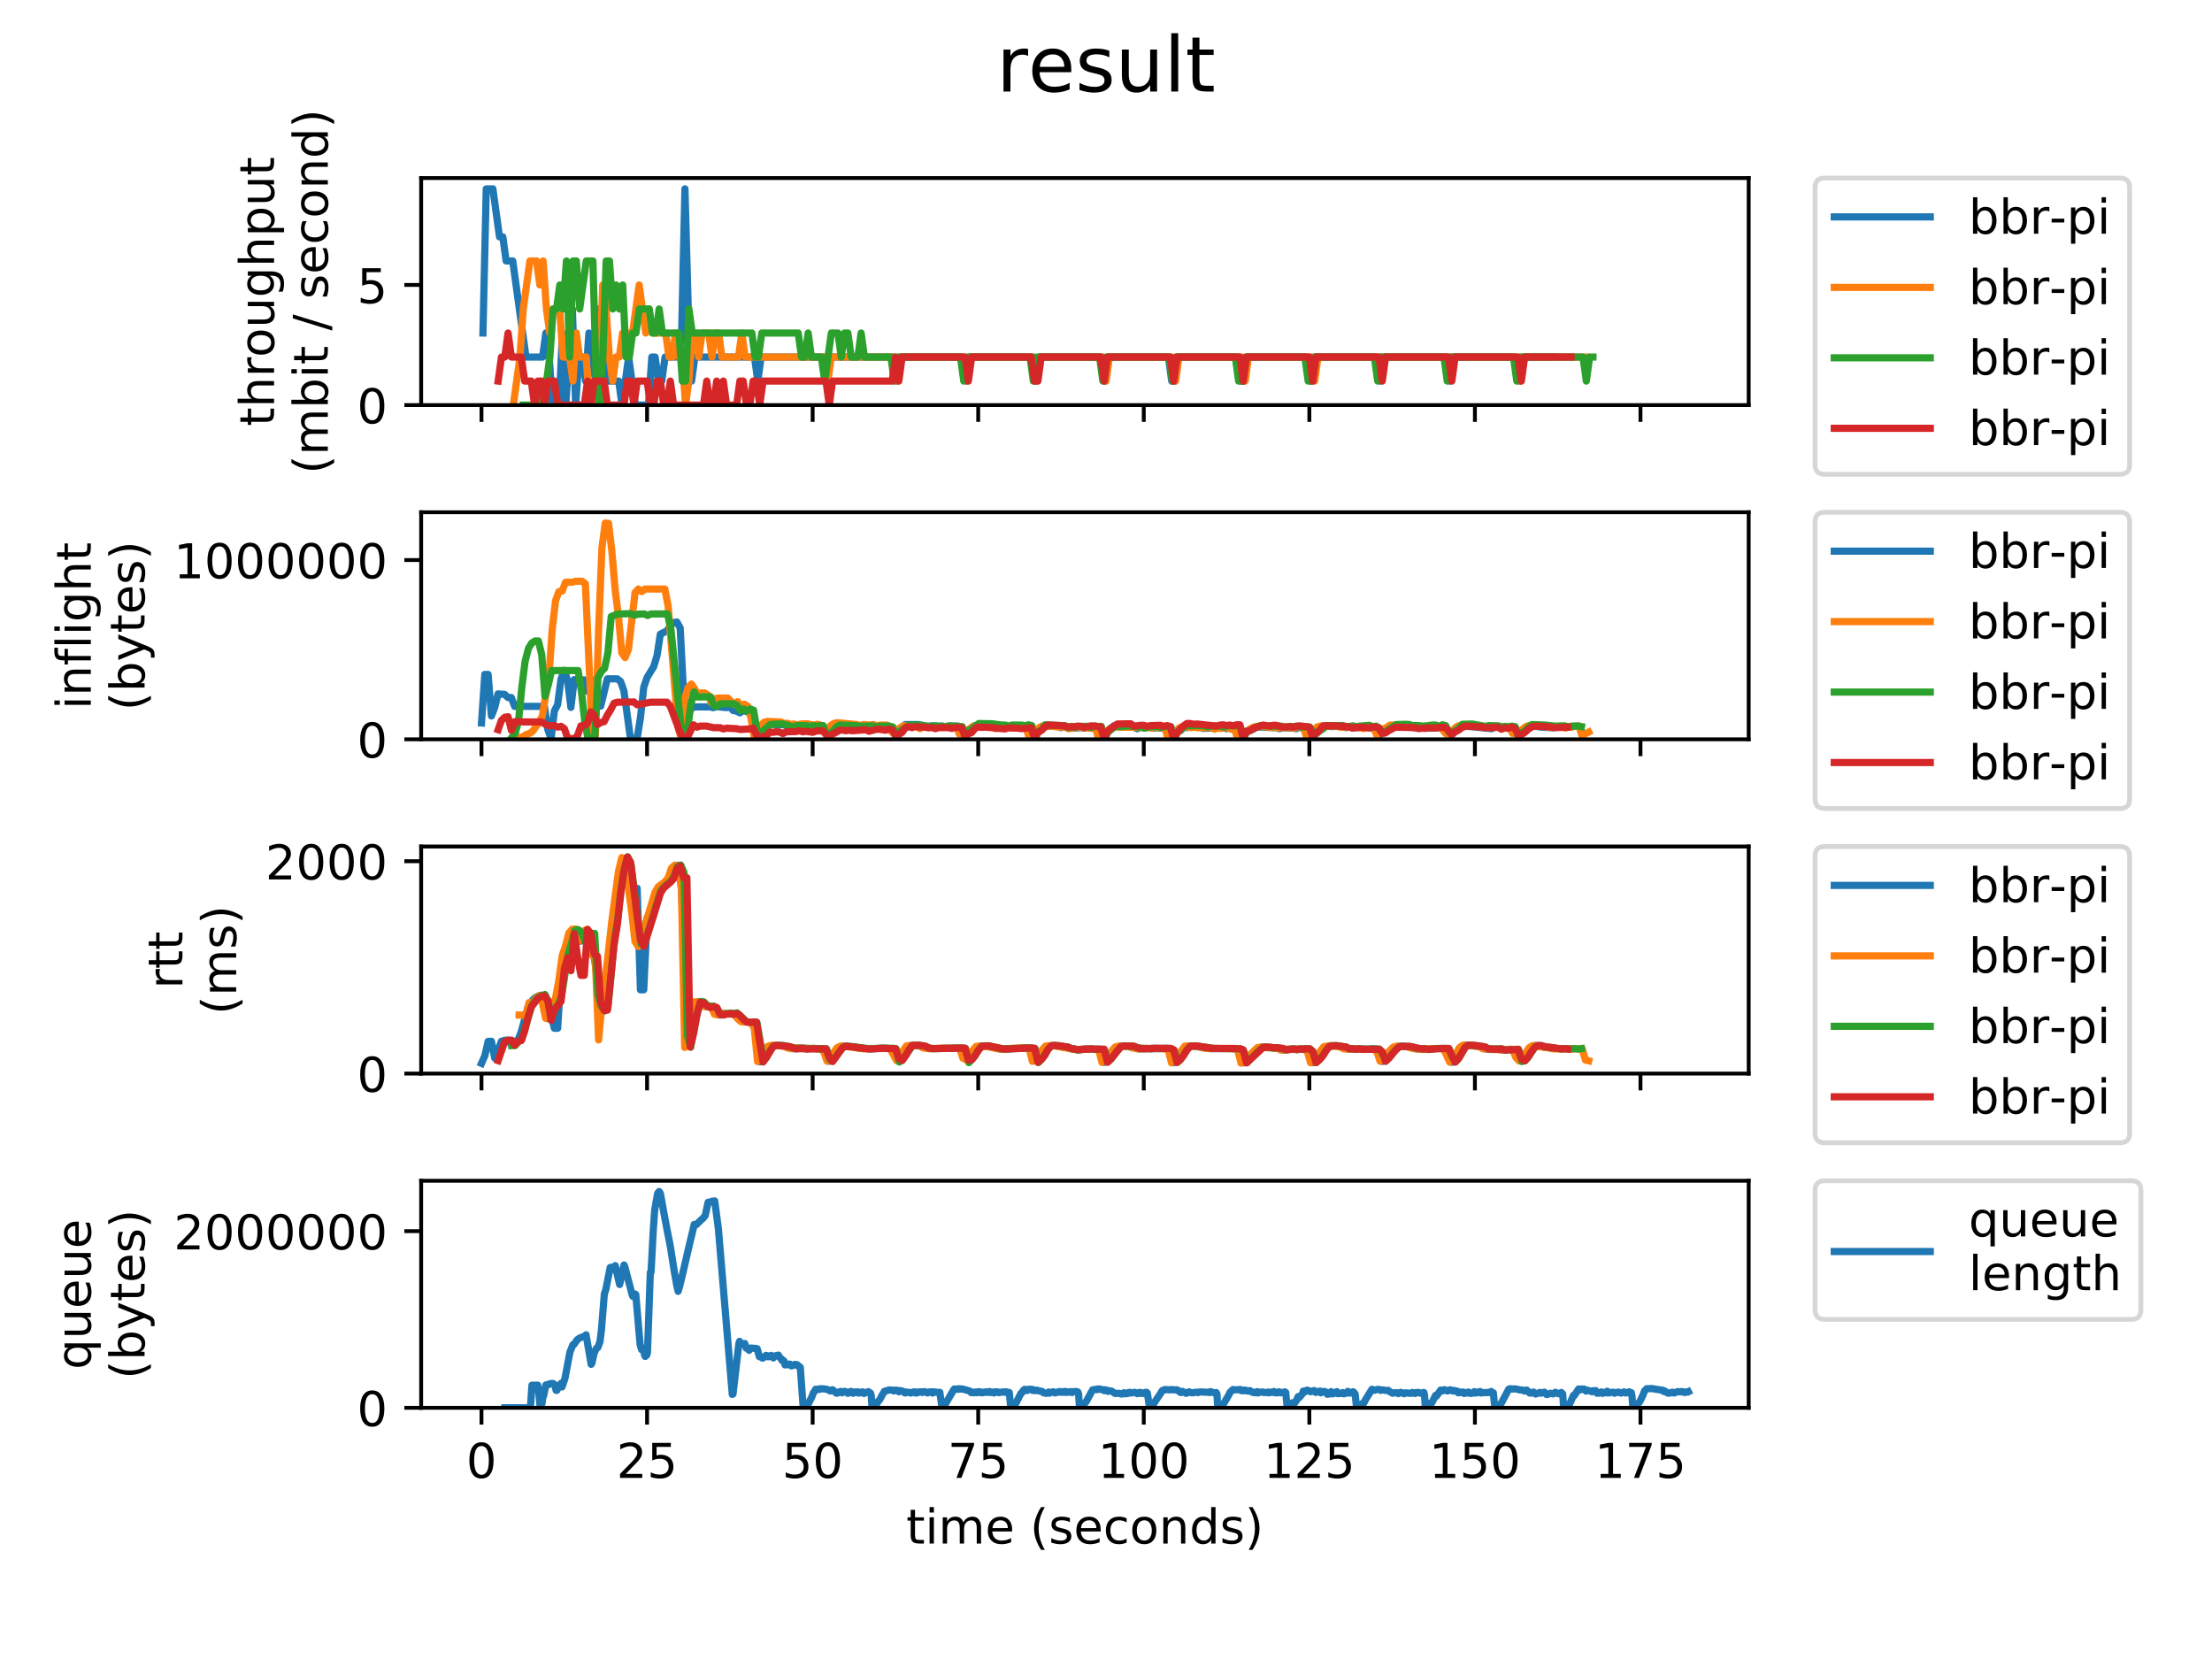 <?xml version="1.0" encoding="utf-8" standalone="no"?>
<!DOCTYPE svg PUBLIC "-//W3C//DTD SVG 1.1//EN"
  "http://www.w3.org/Graphics/SVG/1.1/DTD/svg11.dtd">
<!-- Created with matplotlib (https://matplotlib.org/) -->
<svg height="345.6pt" version="1.1" viewBox="0 0 460.8 345.6" width="460.8pt" xmlns="http://www.w3.org/2000/svg" xmlns:xlink="http://www.w3.org/1999/xlink">
 <defs>
  <style type="text/css">
*{stroke-linecap:butt;stroke-linejoin:round;}
  </style>
 </defs>
 <g id="figure_1">
  <g id="patch_1">
   <path d="M 0 345.6 
L 460.8 345.6 
L 460.8 0 
L 0 0 
z
" style="fill:#ffffff;"/>
  </g>
  <g id="axes_1">
   <g id="patch_2">
    <path d="M 87.734 84.388 
L 364.284 84.388 
L 364.284 37.09 
L 87.734 37.09 
z
" style="fill:#ffffff;"/>
   </g>
   <g id="matplotlib.axis_1">
    <g id="xtick_1">
     <g id="line2d_1">
      <defs>
       <path d="M 0 0 
L 0 3.5 
" id="m6a1e10b1b9" style="stroke:#000000;stroke-width:0.8;"/>
      </defs>
      <g>
       <use style="stroke:#000000;stroke-width:0.8;" x="100.304" xlink:href="#m6a1e10b1b9" y="84.388"/>
      </g>
     </g>
    </g>
    <g id="xtick_2">
     <g id="line2d_2">
      <g>
       <use style="stroke:#000000;stroke-width:0.8;" x="134.796" xlink:href="#m6a1e10b1b9" y="84.388"/>
      </g>
     </g>
    </g>
    <g id="xtick_3">
     <g id="line2d_3">
      <g>
       <use style="stroke:#000000;stroke-width:0.8;" x="169.287" xlink:href="#m6a1e10b1b9" y="84.388"/>
      </g>
     </g>
    </g>
    <g id="xtick_4">
     <g id="line2d_4">
      <g>
       <use style="stroke:#000000;stroke-width:0.8;" x="203.778" xlink:href="#m6a1e10b1b9" y="84.388"/>
      </g>
     </g>
    </g>
    <g id="xtick_5">
     <g id="line2d_5">
      <g>
       <use style="stroke:#000000;stroke-width:0.8;" x="238.269" xlink:href="#m6a1e10b1b9" y="84.388"/>
      </g>
     </g>
    </g>
    <g id="xtick_6">
     <g id="line2d_6">
      <g>
       <use style="stroke:#000000;stroke-width:0.8;" x="272.76" xlink:href="#m6a1e10b1b9" y="84.388"/>
      </g>
     </g>
    </g>
    <g id="xtick_7">
     <g id="line2d_7">
      <g>
       <use style="stroke:#000000;stroke-width:0.8;" x="307.251" xlink:href="#m6a1e10b1b9" y="84.388"/>
      </g>
     </g>
    </g>
    <g id="xtick_8">
     <g id="line2d_8">
      <g>
       <use style="stroke:#000000;stroke-width:0.8;" x="341.743" xlink:href="#m6a1e10b1b9" y="84.388"/>
      </g>
     </g>
    </g>
   </g>
   <g id="matplotlib.axis_2">
    <g id="ytick_1">
     <g id="line2d_9">
      <defs>
       <path d="M 0 0 
L -3.5 0 
" id="m57417d602b" style="stroke:#000000;stroke-width:0.8;"/>
      </defs>
      <g>
       <use style="stroke:#000000;stroke-width:0.8;" x="87.734" xlink:href="#m57417d602b" y="84.388"/>
      </g>
     </g>
     <g id="text_1">
      <!-- 0 -->
      <defs>
       <path d="M 31.781 66.406 
Q 24.172 66.406 20.328 58.906 
Q 16.5 51.422 16.5 36.375 
Q 16.5 21.391 20.328 13.891 
Q 24.172 6.391 31.781 6.391 
Q 39.453 6.391 43.281 13.891 
Q 47.125 21.391 47.125 36.375 
Q 47.125 51.422 43.281 58.906 
Q 39.453 66.406 31.781 66.406 
z
M 31.781 74.219 
Q 44.047 74.219 50.516 64.516 
Q 56.984 54.828 56.984 36.375 
Q 56.984 17.969 50.516 8.266 
Q 44.047 -1.422 31.781 -1.422 
Q 19.531 -1.422 13.062 8.266 
Q 6.594 17.969 6.594 36.375 
Q 6.594 54.828 13.062 64.516 
Q 19.531 74.219 31.781 74.219 
z
" id="DejaVuSans-48"/>
      </defs>
      <g transform="translate(74.371 88.187)scale(0.1 -0.1)">
       <use xlink:href="#DejaVuSans-48"/>
      </g>
     </g>
    </g>
    <g id="ytick_2">
     <g id="line2d_10">
      <g>
       <use style="stroke:#000000;stroke-width:0.8;" x="87.734" xlink:href="#m57417d602b" y="59.362"/>
      </g>
     </g>
     <g id="text_2">
      <!-- 5 -->
      <defs>
       <path d="M 10.797 72.906 
L 49.516 72.906 
L 49.516 64.594 
L 19.828 64.594 
L 19.828 46.734 
Q 21.969 47.469 24.109 47.828 
Q 26.266 48.188 28.422 48.188 
Q 40.625 48.188 47.75 41.5 
Q 54.891 34.812 54.891 23.391 
Q 54.891 11.625 47.562 5.094 
Q 40.234 -1.422 26.906 -1.422 
Q 22.312 -1.422 17.547 -0.641 
Q 12.797 0.141 7.719 1.703 
L 7.719 11.625 
Q 12.109 9.234 16.797 8.062 
Q 21.484 6.891 26.703 6.891 
Q 35.156 6.891 40.078 11.328 
Q 45.016 15.766 45.016 23.391 
Q 45.016 31 40.078 35.438 
Q 35.156 39.891 26.703 39.891 
Q 22.75 39.891 18.812 39.016 
Q 14.891 38.141 10.797 36.281 
z
" id="DejaVuSans-53"/>
      </defs>
      <g transform="translate(74.371 63.162)scale(0.1 -0.1)">
       <use xlink:href="#DejaVuSans-53"/>
      </g>
     </g>
    </g>
    <g id="text_3">
     <!-- throughput -->
     <defs>
      <path d="M 18.312 70.219 
L 18.312 54.688 
L 36.812 54.688 
L 36.812 47.703 
L 18.312 47.703 
L 18.312 18.016 
Q 18.312 11.328 20.141 9.422 
Q 21.969 7.516 27.594 7.516 
L 36.812 7.516 
L 36.812 0 
L 27.594 0 
Q 17.188 0 13.234 3.875 
Q 9.281 7.766 9.281 18.016 
L 9.281 47.703 
L 2.688 47.703 
L 2.688 54.688 
L 9.281 54.688 
L 9.281 70.219 
z
" id="DejaVuSans-116"/>
      <path d="M 54.891 33.016 
L 54.891 0 
L 45.906 0 
L 45.906 32.719 
Q 45.906 40.484 42.875 44.328 
Q 39.844 48.188 33.797 48.188 
Q 26.516 48.188 22.312 43.547 
Q 18.109 38.922 18.109 30.906 
L 18.109 0 
L 9.078 0 
L 9.078 75.984 
L 18.109 75.984 
L 18.109 46.188 
Q 21.344 51.125 25.703 53.562 
Q 30.078 56 35.797 56 
Q 45.219 56 50.047 50.172 
Q 54.891 44.344 54.891 33.016 
z
" id="DejaVuSans-104"/>
      <path d="M 41.109 46.297 
Q 39.594 47.172 37.812 47.578 
Q 36.031 48 33.891 48 
Q 26.266 48 22.188 43.047 
Q 18.109 38.094 18.109 28.812 
L 18.109 0 
L 9.078 0 
L 9.078 54.688 
L 18.109 54.688 
L 18.109 46.188 
Q 20.953 51.172 25.484 53.578 
Q 30.031 56 36.531 56 
Q 37.453 56 38.578 55.875 
Q 39.703 55.766 41.062 55.516 
z
" id="DejaVuSans-114"/>
      <path d="M 30.609 48.391 
Q 23.391 48.391 19.188 42.75 
Q 14.984 37.109 14.984 27.297 
Q 14.984 17.484 19.156 11.844 
Q 23.344 6.203 30.609 6.203 
Q 37.797 6.203 41.984 11.859 
Q 46.188 17.531 46.188 27.297 
Q 46.188 37.016 41.984 42.703 
Q 37.797 48.391 30.609 48.391 
z
M 30.609 56 
Q 42.328 56 49.016 48.375 
Q 55.719 40.766 55.719 27.297 
Q 55.719 13.875 49.016 6.219 
Q 42.328 -1.422 30.609 -1.422 
Q 18.844 -1.422 12.172 6.219 
Q 5.516 13.875 5.516 27.297 
Q 5.516 40.766 12.172 48.375 
Q 18.844 56 30.609 56 
z
" id="DejaVuSans-111"/>
      <path d="M 8.5 21.578 
L 8.5 54.688 
L 17.484 54.688 
L 17.484 21.922 
Q 17.484 14.156 20.5 10.266 
Q 23.531 6.391 29.594 6.391 
Q 36.859 6.391 41.078 11.031 
Q 45.312 15.672 45.312 23.688 
L 45.312 54.688 
L 54.297 54.688 
L 54.297 0 
L 45.312 0 
L 45.312 8.406 
Q 42.047 3.422 37.719 1 
Q 33.406 -1.422 27.688 -1.422 
Q 18.266 -1.422 13.375 4.438 
Q 8.5 10.297 8.5 21.578 
z
M 31.109 56 
z
" id="DejaVuSans-117"/>
      <path d="M 45.406 27.984 
Q 45.406 37.75 41.375 43.109 
Q 37.359 48.484 30.078 48.484 
Q 22.859 48.484 18.828 43.109 
Q 14.797 37.75 14.797 27.984 
Q 14.797 18.266 18.828 12.891 
Q 22.859 7.516 30.078 7.516 
Q 37.359 7.516 41.375 12.891 
Q 45.406 18.266 45.406 27.984 
z
M 54.391 6.781 
Q 54.391 -7.172 48.188 -13.984 
Q 42 -20.797 29.203 -20.797 
Q 24.469 -20.797 20.266 -20.094 
Q 16.062 -19.391 12.109 -17.922 
L 12.109 -9.188 
Q 16.062 -11.328 19.922 -12.344 
Q 23.781 -13.375 27.781 -13.375 
Q 36.625 -13.375 41.016 -8.766 
Q 45.406 -4.156 45.406 5.172 
L 45.406 9.625 
Q 42.625 4.781 38.281 2.391 
Q 33.938 0 27.875 0 
Q 17.828 0 11.672 7.656 
Q 5.516 15.328 5.516 27.984 
Q 5.516 40.672 11.672 48.328 
Q 17.828 56 27.875 56 
Q 33.938 56 38.281 53.609 
Q 42.625 51.219 45.406 46.391 
L 45.406 54.688 
L 54.391 54.688 
z
" id="DejaVuSans-103"/>
      <path d="M 18.109 8.203 
L 18.109 -20.797 
L 9.078 -20.797 
L 9.078 54.688 
L 18.109 54.688 
L 18.109 46.391 
Q 20.953 51.266 25.266 53.625 
Q 29.594 56 35.594 56 
Q 45.562 56 51.781 48.094 
Q 58.016 40.188 58.016 27.297 
Q 58.016 14.406 51.781 6.484 
Q 45.562 -1.422 35.594 -1.422 
Q 29.594 -1.422 25.266 0.953 
Q 20.953 3.328 18.109 8.203 
z
M 48.688 27.297 
Q 48.688 37.203 44.609 42.844 
Q 40.531 48.484 33.406 48.484 
Q 26.266 48.484 22.188 42.844 
Q 18.109 37.203 18.109 27.297 
Q 18.109 17.391 22.188 11.75 
Q 26.266 6.109 33.406 6.109 
Q 40.531 6.109 44.609 11.75 
Q 48.688 17.391 48.688 27.297 
z
" id="DejaVuSans-112"/>
     </defs>
     <g transform="translate(57.094 88.796)rotate(-90)scale(0.1 -0.1)">
      <use xlink:href="#DejaVuSans-116"/>
      <use x="39.209" xlink:href="#DejaVuSans-104"/>
      <use x="102.588" xlink:href="#DejaVuSans-114"/>
      <use x="143.67" xlink:href="#DejaVuSans-111"/>
      <use x="204.852" xlink:href="#DejaVuSans-117"/>
      <use x="268.23" xlink:href="#DejaVuSans-103"/>
      <use x="331.707" xlink:href="#DejaVuSans-104"/>
      <use x="395.086" xlink:href="#DejaVuSans-112"/>
      <use x="458.562" xlink:href="#DejaVuSans-117"/>
      <use x="521.941" xlink:href="#DejaVuSans-116"/>
     </g>
     <!-- (mbit / second) -->
     <defs>
      <path d="M 31 75.875 
Q 24.469 64.656 21.281 53.656 
Q 18.109 42.672 18.109 31.391 
Q 18.109 20.125 21.312 9.062 
Q 24.516 -2 31 -13.188 
L 23.188 -13.188 
Q 15.875 -1.703 12.234 9.375 
Q 8.594 20.453 8.594 31.391 
Q 8.594 42.281 12.203 53.312 
Q 15.828 64.359 23.188 75.875 
z
" id="DejaVuSans-40"/>
      <path d="M 52 44.188 
Q 55.375 50.25 60.062 53.125 
Q 64.75 56 71.094 56 
Q 79.641 56 84.281 50.016 
Q 88.922 44.047 88.922 33.016 
L 88.922 0 
L 79.891 0 
L 79.891 32.719 
Q 79.891 40.578 77.094 44.375 
Q 74.312 48.188 68.609 48.188 
Q 61.625 48.188 57.562 43.547 
Q 53.516 38.922 53.516 30.906 
L 53.516 0 
L 44.484 0 
L 44.484 32.719 
Q 44.484 40.625 41.703 44.406 
Q 38.922 48.188 33.109 48.188 
Q 26.219 48.188 22.156 43.531 
Q 18.109 38.875 18.109 30.906 
L 18.109 0 
L 9.078 0 
L 9.078 54.688 
L 18.109 54.688 
L 18.109 46.188 
Q 21.188 51.219 25.484 53.609 
Q 29.781 56 35.688 56 
Q 41.656 56 45.828 52.969 
Q 50 49.953 52 44.188 
z
" id="DejaVuSans-109"/>
      <path d="M 48.688 27.297 
Q 48.688 37.203 44.609 42.844 
Q 40.531 48.484 33.406 48.484 
Q 26.266 48.484 22.188 42.844 
Q 18.109 37.203 18.109 27.297 
Q 18.109 17.391 22.188 11.75 
Q 26.266 6.109 33.406 6.109 
Q 40.531 6.109 44.609 11.75 
Q 48.688 17.391 48.688 27.297 
z
M 18.109 46.391 
Q 20.953 51.266 25.266 53.625 
Q 29.594 56 35.594 56 
Q 45.562 56 51.781 48.094 
Q 58.016 40.188 58.016 27.297 
Q 58.016 14.406 51.781 6.484 
Q 45.562 -1.422 35.594 -1.422 
Q 29.594 -1.422 25.266 0.953 
Q 20.953 3.328 18.109 8.203 
L 18.109 0 
L 9.078 0 
L 9.078 75.984 
L 18.109 75.984 
z
" id="DejaVuSans-98"/>
      <path d="M 9.422 54.688 
L 18.406 54.688 
L 18.406 0 
L 9.422 0 
z
M 9.422 75.984 
L 18.406 75.984 
L 18.406 64.594 
L 9.422 64.594 
z
" id="DejaVuSans-105"/>
      <path id="DejaVuSans-32"/>
      <path d="M 25.391 72.906 
L 33.688 72.906 
L 8.297 -9.281 
L 0 -9.281 
z
" id="DejaVuSans-47"/>
      <path d="M 44.281 53.078 
L 44.281 44.578 
Q 40.484 46.531 36.375 47.5 
Q 32.281 48.484 27.875 48.484 
Q 21.188 48.484 17.844 46.438 
Q 14.5 44.391 14.5 40.281 
Q 14.5 37.156 16.891 35.375 
Q 19.281 33.594 26.516 31.984 
L 29.594 31.297 
Q 39.156 29.25 43.188 25.516 
Q 47.219 21.781 47.219 15.094 
Q 47.219 7.469 41.188 3.016 
Q 35.156 -1.422 24.609 -1.422 
Q 20.219 -1.422 15.453 -0.562 
Q 10.688 0.297 5.422 2 
L 5.422 11.281 
Q 10.406 8.688 15.234 7.391 
Q 20.062 6.109 24.812 6.109 
Q 31.156 6.109 34.562 8.281 
Q 37.984 10.453 37.984 14.406 
Q 37.984 18.062 35.516 20.016 
Q 33.062 21.969 24.703 23.781 
L 21.578 24.516 
Q 13.234 26.266 9.516 29.906 
Q 5.812 33.547 5.812 39.891 
Q 5.812 47.609 11.281 51.797 
Q 16.75 56 26.812 56 
Q 31.781 56 36.172 55.266 
Q 40.578 54.547 44.281 53.078 
z
" id="DejaVuSans-115"/>
      <path d="M 56.203 29.594 
L 56.203 25.203 
L 14.891 25.203 
Q 15.484 15.922 20.484 11.062 
Q 25.484 6.203 34.422 6.203 
Q 39.594 6.203 44.453 7.469 
Q 49.312 8.734 54.109 11.281 
L 54.109 2.781 
Q 49.266 0.734 44.188 -0.344 
Q 39.109 -1.422 33.891 -1.422 
Q 20.797 -1.422 13.156 6.188 
Q 5.516 13.812 5.516 26.812 
Q 5.516 40.234 12.766 48.109 
Q 20.016 56 32.328 56 
Q 43.359 56 49.781 48.891 
Q 56.203 41.797 56.203 29.594 
z
M 47.219 32.234 
Q 47.125 39.594 43.094 43.984 
Q 39.062 48.391 32.422 48.391 
Q 24.906 48.391 20.391 44.141 
Q 15.875 39.891 15.188 32.172 
z
" id="DejaVuSans-101"/>
      <path d="M 48.781 52.594 
L 48.781 44.188 
Q 44.969 46.297 41.141 47.344 
Q 37.312 48.391 33.406 48.391 
Q 24.656 48.391 19.812 42.844 
Q 14.984 37.312 14.984 27.297 
Q 14.984 17.281 19.812 11.734 
Q 24.656 6.203 33.406 6.203 
Q 37.312 6.203 41.141 7.25 
Q 44.969 8.297 48.781 10.406 
L 48.781 2.094 
Q 45.016 0.344 40.984 -0.531 
Q 36.969 -1.422 32.422 -1.422 
Q 20.062 -1.422 12.781 6.344 
Q 5.516 14.109 5.516 27.297 
Q 5.516 40.672 12.859 48.328 
Q 20.219 56 33.016 56 
Q 37.156 56 41.109 55.141 
Q 45.062 54.297 48.781 52.594 
z
" id="DejaVuSans-99"/>
      <path d="M 54.891 33.016 
L 54.891 0 
L 45.906 0 
L 45.906 32.719 
Q 45.906 40.484 42.875 44.328 
Q 39.844 48.188 33.797 48.188 
Q 26.516 48.188 22.312 43.547 
Q 18.109 38.922 18.109 30.906 
L 18.109 0 
L 9.078 0 
L 9.078 54.688 
L 18.109 54.688 
L 18.109 46.188 
Q 21.344 51.125 25.703 53.562 
Q 30.078 56 35.797 56 
Q 45.219 56 50.047 50.172 
Q 54.891 44.344 54.891 33.016 
z
" id="DejaVuSans-110"/>
      <path d="M 45.406 46.391 
L 45.406 75.984 
L 54.391 75.984 
L 54.391 0 
L 45.406 0 
L 45.406 8.203 
Q 42.578 3.328 38.25 0.953 
Q 33.938 -1.422 27.875 -1.422 
Q 17.969 -1.422 11.734 6.484 
Q 5.516 14.406 5.516 27.297 
Q 5.516 40.188 11.734 48.094 
Q 17.969 56 27.875 56 
Q 33.938 56 38.25 53.625 
Q 42.578 51.266 45.406 46.391 
z
M 14.797 27.297 
Q 14.797 17.391 18.875 11.75 
Q 22.953 6.109 30.078 6.109 
Q 37.203 6.109 41.297 11.75 
Q 45.406 17.391 45.406 27.297 
Q 45.406 37.203 41.297 42.844 
Q 37.203 48.484 30.078 48.484 
Q 22.953 48.484 18.875 42.844 
Q 14.797 37.203 14.797 27.297 
z
" id="DejaVuSans-100"/>
      <path d="M 8.016 75.875 
L 15.828 75.875 
Q 23.141 64.359 26.781 53.312 
Q 30.422 42.281 30.422 31.391 
Q 30.422 20.453 26.781 9.375 
Q 23.141 -1.703 15.828 -13.188 
L 8.016 -13.188 
Q 14.5 -2 17.703 9.062 
Q 20.906 20.125 20.906 31.391 
Q 20.906 42.672 17.703 53.656 
Q 14.5 64.656 8.016 75.875 
z
" id="DejaVuSans-41"/>
     </defs>
     <g transform="translate(68.292 98.73)rotate(-90)scale(0.1 -0.1)">
      <use xlink:href="#DejaVuSans-40"/>
      <use x="39.014" xlink:href="#DejaVuSans-109"/>
      <use x="136.426" xlink:href="#DejaVuSans-98"/>
      <use x="199.902" xlink:href="#DejaVuSans-105"/>
      <use x="227.686" xlink:href="#DejaVuSans-116"/>
      <use x="266.895" xlink:href="#DejaVuSans-32"/>
      <use x="298.682" xlink:href="#DejaVuSans-47"/>
      <use x="332.373" xlink:href="#DejaVuSans-32"/>
      <use x="364.16" xlink:href="#DejaVuSans-115"/>
      <use x="416.26" xlink:href="#DejaVuSans-101"/>
      <use x="477.783" xlink:href="#DejaVuSans-99"/>
      <use x="532.764" xlink:href="#DejaVuSans-111"/>
      <use x="593.945" xlink:href="#DejaVuSans-110"/>
      <use x="657.324" xlink:href="#DejaVuSans-100"/>
      <use x="720.801" xlink:href="#DejaVuSans-41"/>
     </g>
    </g>
   </g>
   <g id="line2d_11">
    <path clip-path="url(#p74322df7b3)" d="M 100.607 69.373 
L 101.296 39.342 
L 102.676 39.342 
L 104.056 49.352 
L 104.746 49.352 
L 105.435 54.357 
L 106.815 54.357 
L 109.574 74.378 
L 113.023 74.378 
L 113.713 69.373 
L 114.403 74.378 
L 115.093 84.388 
L 116.473 84.388 
L 117.162 69.373 
L 117.852 84.388 
L 119.232 64.368 
L 119.922 84.388 
L 120.611 74.378 
L 121.301 74.378 
L 121.991 79.383 
L 122.681 69.373 
L 124.061 79.383 
L 124.75 64.368 
L 125.44 69.373 
L 126.13 79.383 
L 128.889 79.383 
L 129.579 84.388 
L 130.959 74.378 
L 132.338 84.388 
L 135.098 84.388 
L 135.788 74.378 
L 136.477 74.378 
L 137.167 79.383 
L 137.857 79.383 
L 138.547 74.378 
L 141.306 74.378 
L 141.996 69.373 
L 142.686 39.342 
L 143.376 64.368 
L 144.065 79.383 
L 144.755 74.378 
L 157.172 74.378 
L 157.862 79.383 
L 158.552 74.378 
L 171.658 74.378 
L 172.348 79.383 
L 173.038 74.378 
L 186.145 74.378 
L 186.834 79.383 
L 187.524 74.378 
L 200.631 74.378 
L 201.321 79.383 
L 202.011 74.378 
L 215.117 74.378 
L 215.807 79.383 
L 216.497 74.378 
L 229.604 74.378 
L 230.293 79.383 
L 230.983 74.378 
L 243.4 74.378 
L 244.09 79.383 
L 244.78 79.383 
L 245.469 74.378 
L 257.886 74.378 
L 258.576 79.383 
L 259.266 79.383 
L 259.956 74.378 
L 272.373 74.378 
L 273.062 79.383 
L 273.752 74.378 
L 286.859 74.378 
L 287.549 79.383 
L 288.239 74.378 
L 301.345 74.378 
L 302.035 79.383 
L 302.725 74.378 
L 315.831 74.378 
L 316.521 79.383 
L 317.211 74.378 
L 323.419 74.378 
L 323.419 74.378 
" style="fill:none;stroke:#1f77b4;stroke-linecap:square;stroke-width:1.5;"/>
   </g>
   <g id="line2d_12">
    <path clip-path="url(#p74322df7b3)" d="M 106.935 84.388 
L 108.315 74.378 
L 109.005 64.368 
L 110.384 54.357 
L 111.764 54.357 
L 112.454 59.362 
L 113.143 54.357 
L 113.833 64.368 
L 114.523 69.373 
L 115.213 64.368 
L 116.593 64.368 
L 117.282 74.378 
L 118.662 74.378 
L 119.352 79.383 
L 120.042 69.373 
L 120.731 74.378 
L 122.111 74.378 
L 122.801 84.388 
L 124.181 84.388 
L 124.87 79.383 
L 125.56 59.362 
L 126.25 64.368 
L 126.94 74.378 
L 127.63 79.383 
L 128.32 74.378 
L 129.009 74.378 
L 129.699 69.373 
L 131.769 69.373 
L 133.148 59.362 
L 134.528 69.373 
L 135.218 64.368 
L 135.908 69.373 
L 138.667 69.373 
L 139.357 74.378 
L 140.047 74.378 
L 140.736 69.373 
L 141.426 74.378 
L 142.116 74.378 
L 142.806 84.388 
L 143.496 79.383 
L 144.185 69.373 
L 144.875 69.373 
L 145.565 74.378 
L 146.255 69.373 
L 147.635 69.373 
L 148.324 74.378 
L 149.014 69.373 
L 149.704 69.373 
L 150.394 74.378 
L 153.843 74.378 
L 154.533 69.373 
L 155.223 74.378 
L 171.778 74.378 
L 172.468 79.383 
L 173.158 74.378 
L 186.265 74.378 
L 186.955 79.383 
L 187.644 74.378 
L 200.751 74.378 
L 201.441 79.383 
L 202.131 74.378 
L 215.237 74.378 
L 215.927 79.383 
L 216.617 74.378 
L 229.724 74.378 
L 230.413 79.383 
L 231.103 74.378 
L 244.21 74.378 
L 244.9 79.383 
L 245.59 74.378 
L 258.696 74.378 
L 259.386 79.383 
L 260.076 74.378 
L 273.182 74.378 
L 273.872 79.383 
L 274.562 74.378 
L 315.951 74.378 
L 316.641 79.383 
L 317.331 74.378 
L 330.438 74.378 
L 330.438 74.378 
" style="fill:none;stroke:#ff7f0e;stroke-linecap:square;stroke-width:1.5;"/>
   </g>
   <g id="line2d_13">
    <path clip-path="url(#p74322df7b3)" d="M 109.027 84.388 
L 112.476 84.388 
L 113.166 79.383 
L 113.855 79.383 
L 114.545 74.378 
L 115.235 64.368 
L 115.925 64.368 
L 116.615 59.362 
L 117.304 64.368 
L 117.994 54.357 
L 118.684 74.378 
L 119.374 54.357 
L 120.064 54.357 
L 120.754 64.368 
L 122.133 54.357 
L 123.513 54.357 
L 124.203 79.383 
L 124.893 84.388 
L 125.582 74.378 
L 126.272 54.357 
L 126.962 54.357 
L 127.652 64.368 
L 128.342 59.362 
L 129.031 64.368 
L 129.721 59.362 
L 130.411 74.378 
L 131.101 74.378 
L 131.791 69.373 
L 132.481 69.373 
L 133.17 64.368 
L 135.24 64.368 
L 135.93 69.373 
L 136.62 69.373 
L 137.309 64.368 
L 137.999 69.373 
L 141.448 69.373 
L 142.138 79.383 
L 142.828 79.383 
L 143.518 64.368 
L 144.208 69.373 
L 156.624 69.373 
L 157.314 74.378 
L 158.004 74.378 
L 158.694 69.373 
L 166.282 69.373 
L 166.972 74.378 
L 167.662 74.378 
L 168.351 69.373 
L 169.041 74.378 
L 171.111 74.378 
L 171.8 79.383 
L 173.18 69.373 
L 174.56 69.373 
L 175.25 74.378 
L 175.939 69.373 
L 176.629 69.373 
L 177.319 74.378 
L 178.699 74.378 
L 179.389 69.373 
L 180.078 74.378 
L 185.597 74.378 
L 186.287 79.383 
L 186.977 74.378 
L 200.083 74.378 
L 200.773 79.383 
L 201.463 74.378 
L 214.57 74.378 
L 215.259 79.383 
L 215.949 74.378 
L 229.056 74.378 
L 229.746 79.383 
L 230.435 74.378 
L 243.542 74.378 
L 244.232 79.383 
L 244.922 74.378 
L 257.339 74.378 
L 258.028 79.383 
L 258.718 79.383 
L 259.408 74.378 
L 271.825 74.378 
L 272.515 79.383 
L 273.205 79.383 
L 273.894 74.378 
L 286.311 74.378 
L 287.001 79.383 
L 287.691 74.378 
L 300.797 74.378 
L 301.487 79.383 
L 302.177 74.378 
L 315.284 74.378 
L 315.974 79.383 
L 316.663 74.378 
L 329.77 74.378 
L 330.46 79.383 
L 331.15 74.378 
L 331.839 74.378 
L 331.839 74.378 
" style="fill:none;stroke:#2ca02c;stroke-linecap:square;stroke-width:1.5;"/>
   </g>
   <g id="line2d_14">
    <path clip-path="url(#p74322df7b3)" d="M 103.772 79.383 
L 104.461 74.378 
L 105.151 74.378 
L 105.841 69.373 
L 106.531 74.378 
L 108.6 74.378 
L 109.29 79.383 
L 110.67 79.383 
L 111.36 84.388 
L 112.049 79.383 
L 112.739 79.383 
L 113.429 84.388 
L 114.119 79.383 
L 115.499 79.383 
L 116.188 84.388 
L 121.707 84.388 
L 122.397 79.383 
L 123.087 84.388 
L 123.776 79.383 
L 125.846 79.383 
L 126.536 84.388 
L 129.985 84.388 
L 130.675 79.383 
L 131.364 79.383 
L 132.054 84.388 
L 132.744 79.383 
L 134.814 79.383 
L 135.503 84.388 
L 136.193 84.388 
L 136.883 79.383 
L 137.573 79.383 
L 138.263 84.388 
L 138.952 84.388 
L 139.642 79.383 
L 140.332 84.388 
L 146.541 84.388 
L 147.23 79.383 
L 147.92 84.388 
L 148.61 84.388 
L 149.3 79.383 
L 149.99 84.388 
L 150.679 79.383 
L 151.369 84.388 
L 153.439 84.388 
L 154.129 79.383 
L 154.818 79.383 
L 155.508 84.388 
L 156.198 84.388 
L 156.888 79.383 
L 157.578 79.383 
L 158.268 84.388 
L 158.957 79.383 
L 172.064 79.383 
L 172.754 84.388 
L 173.444 79.383 
L 185.86 79.383 
L 186.55 74.378 
L 187.24 79.383 
L 187.93 74.378 
L 201.037 74.378 
L 201.726 79.383 
L 202.416 74.378 
L 214.833 74.378 
L 215.523 79.383 
L 216.213 79.383 
L 216.903 74.378 
L 229.319 74.378 
L 230.009 79.383 
L 230.699 74.378 
L 243.806 74.378 
L 244.495 79.383 
L 245.185 74.378 
L 258.292 74.378 
L 258.982 79.383 
L 259.672 74.378 
L 272.778 74.378 
L 273.468 79.383 
L 274.158 74.378 
L 287.264 74.378 
L 287.954 79.383 
L 288.644 74.378 
L 301.751 74.378 
L 302.441 79.383 
L 303.13 74.378 
L 316.237 74.378 
L 316.927 79.383 
L 317.617 74.378 
L 327.274 74.378 
L 327.274 74.378 
" style="fill:none;stroke:#d62728;stroke-linecap:square;stroke-width:1.5;"/>
   </g>
   <g id="patch_3">
    <path d="M 87.734 84.388 
L 87.734 37.09 
" style="fill:none;stroke:#000000;stroke-linecap:square;stroke-linejoin:miter;stroke-width:0.8;"/>
   </g>
   <g id="patch_4">
    <path d="M 364.284 84.388 
L 364.284 37.09 
" style="fill:none;stroke:#000000;stroke-linecap:square;stroke-linejoin:miter;stroke-width:0.8;"/>
   </g>
   <g id="patch_5">
    <path d="M 87.734 84.388 
L 364.284 84.388 
" style="fill:none;stroke:#000000;stroke-linecap:square;stroke-linejoin:miter;stroke-width:0.8;"/>
   </g>
   <g id="patch_6">
    <path d="M 87.734 37.09 
L 364.284 37.09 
" style="fill:none;stroke:#000000;stroke-linecap:square;stroke-linejoin:miter;stroke-width:0.8;"/>
   </g>
   <g id="legend_1">
    <g id="patch_7">
     <path d="M 380.111 98.802 
L 441.644 98.802 
Q 443.644 98.802 443.644 96.802 
L 443.644 39.09 
Q 443.644 37.09 441.644 37.09 
L 380.111 37.09 
Q 378.111 37.09 378.111 39.09 
L 378.111 96.802 
Q 378.111 98.802 380.111 98.802 
z
" style="fill:#ffffff;opacity:0.8;stroke:#cccccc;stroke-linejoin:miter;"/>
    </g>
    <g id="line2d_15">
     <path d="M 382.111 45.188 
L 402.111 45.188 
" style="fill:none;stroke:#1f77b4;stroke-linecap:square;stroke-width:1.5;"/>
    </g>
    <g id="line2d_16"/>
    <g id="text_4">
     <!-- bbr-pi -->
     <defs>
      <path d="M 4.891 31.391 
L 31.203 31.391 
L 31.203 23.391 
L 4.891 23.391 
z
" id="DejaVuSans-45"/>
     </defs>
     <g transform="translate(410.111 48.688)scale(0.1 -0.1)">
      <use xlink:href="#DejaVuSans-98"/>
      <use x="63.477" xlink:href="#DejaVuSans-98"/>
      <use x="126.953" xlink:href="#DejaVuSans-114"/>
      <use x="167.973" xlink:href="#DejaVuSans-45"/>
      <use x="204.057" xlink:href="#DejaVuSans-112"/>
      <use x="267.533" xlink:href="#DejaVuSans-105"/>
     </g>
    </g>
    <g id="line2d_17">
     <path d="M 382.111 59.866 
L 402.111 59.866 
" style="fill:none;stroke:#ff7f0e;stroke-linecap:square;stroke-width:1.5;"/>
    </g>
    <g id="line2d_18"/>
    <g id="text_5">
     <!-- bbr-pi -->
     <g transform="translate(410.111 63.366)scale(0.1 -0.1)">
      <use xlink:href="#DejaVuSans-98"/>
      <use x="63.477" xlink:href="#DejaVuSans-98"/>
      <use x="126.953" xlink:href="#DejaVuSans-114"/>
      <use x="167.973" xlink:href="#DejaVuSans-45"/>
      <use x="204.057" xlink:href="#DejaVuSans-112"/>
      <use x="267.533" xlink:href="#DejaVuSans-105"/>
     </g>
    </g>
    <g id="line2d_19">
     <path d="M 382.111 74.544 
L 402.111 74.544 
" style="fill:none;stroke:#2ca02c;stroke-linecap:square;stroke-width:1.5;"/>
    </g>
    <g id="line2d_20"/>
    <g id="text_6">
     <!-- bbr-pi -->
     <g transform="translate(410.111 78.044)scale(0.1 -0.1)">
      <use xlink:href="#DejaVuSans-98"/>
      <use x="63.477" xlink:href="#DejaVuSans-98"/>
      <use x="126.953" xlink:href="#DejaVuSans-114"/>
      <use x="167.973" xlink:href="#DejaVuSans-45"/>
      <use x="204.057" xlink:href="#DejaVuSans-112"/>
      <use x="267.533" xlink:href="#DejaVuSans-105"/>
     </g>
    </g>
    <g id="line2d_21">
     <path d="M 382.111 89.223 
L 402.111 89.223 
" style="fill:none;stroke:#d62728;stroke-linecap:square;stroke-width:1.5;"/>
    </g>
    <g id="line2d_22"/>
    <g id="text_7">
     <!-- bbr-pi -->
     <g transform="translate(410.111 92.723)scale(0.1 -0.1)">
      <use xlink:href="#DejaVuSans-98"/>
      <use x="63.477" xlink:href="#DejaVuSans-98"/>
      <use x="126.953" xlink:href="#DejaVuSans-114"/>
      <use x="167.973" xlink:href="#DejaVuSans-45"/>
      <use x="204.057" xlink:href="#DejaVuSans-112"/>
      <use x="267.533" xlink:href="#DejaVuSans-105"/>
     </g>
    </g>
   </g>
  </g>
  <g id="axes_2">
   <g id="patch_8">
    <path d="M 87.734 154.016 
L 364.284 154.016 
L 364.284 106.718 
L 87.734 106.718 
z
" style="fill:#ffffff;"/>
   </g>
   <g id="matplotlib.axis_3">
    <g id="xtick_9">
     <g id="line2d_23">
      <g>
       <use style="stroke:#000000;stroke-width:0.8;" x="100.304" xlink:href="#m6a1e10b1b9" y="154.016"/>
      </g>
     </g>
    </g>
    <g id="xtick_10">
     <g id="line2d_24">
      <g>
       <use style="stroke:#000000;stroke-width:0.8;" x="134.796" xlink:href="#m6a1e10b1b9" y="154.016"/>
      </g>
     </g>
    </g>
    <g id="xtick_11">
     <g id="line2d_25">
      <g>
       <use style="stroke:#000000;stroke-width:0.8;" x="169.287" xlink:href="#m6a1e10b1b9" y="154.016"/>
      </g>
     </g>
    </g>
    <g id="xtick_12">
     <g id="line2d_26">
      <g>
       <use style="stroke:#000000;stroke-width:0.8;" x="203.778" xlink:href="#m6a1e10b1b9" y="154.016"/>
      </g>
     </g>
    </g>
    <g id="xtick_13">
     <g id="line2d_27">
      <g>
       <use style="stroke:#000000;stroke-width:0.8;" x="238.269" xlink:href="#m6a1e10b1b9" y="154.016"/>
      </g>
     </g>
    </g>
    <g id="xtick_14">
     <g id="line2d_28">
      <g>
       <use style="stroke:#000000;stroke-width:0.8;" x="272.76" xlink:href="#m6a1e10b1b9" y="154.016"/>
      </g>
     </g>
    </g>
    <g id="xtick_15">
     <g id="line2d_29">
      <g>
       <use style="stroke:#000000;stroke-width:0.8;" x="307.251" xlink:href="#m6a1e10b1b9" y="154.016"/>
      </g>
     </g>
    </g>
    <g id="xtick_16">
     <g id="line2d_30">
      <g>
       <use style="stroke:#000000;stroke-width:0.8;" x="341.743" xlink:href="#m6a1e10b1b9" y="154.016"/>
      </g>
     </g>
    </g>
   </g>
   <g id="matplotlib.axis_4">
    <g id="ytick_3">
     <g id="line2d_31">
      <g>
       <use style="stroke:#000000;stroke-width:0.8;" x="87.734" xlink:href="#m57417d602b" y="154.016"/>
      </g>
     </g>
     <g id="text_8">
      <!-- 0 -->
      <g transform="translate(74.371 157.815)scale(0.1 -0.1)">
       <use xlink:href="#DejaVuSans-48"/>
      </g>
     </g>
    </g>
    <g id="ytick_4">
     <g id="line2d_32">
      <g>
       <use style="stroke:#000000;stroke-width:0.8;" x="87.734" xlink:href="#m57417d602b" y="116.668"/>
      </g>
     </g>
     <g id="text_9">
      <!-- 1000000 -->
      <defs>
       <path d="M 12.406 8.297 
L 28.516 8.297 
L 28.516 63.922 
L 10.984 60.406 
L 10.984 69.391 
L 28.422 72.906 
L 38.281 72.906 
L 38.281 8.297 
L 54.391 8.297 
L 54.391 0 
L 12.406 0 
z
" id="DejaVuSans-49"/>
      </defs>
      <g transform="translate(36.197 120.467)scale(0.1 -0.1)">
       <use xlink:href="#DejaVuSans-49"/>
       <use x="63.623" xlink:href="#DejaVuSans-48"/>
       <use x="127.246" xlink:href="#DejaVuSans-48"/>
       <use x="190.869" xlink:href="#DejaVuSans-48"/>
       <use x="254.492" xlink:href="#DejaVuSans-48"/>
       <use x="318.115" xlink:href="#DejaVuSans-48"/>
       <use x="381.738" xlink:href="#DejaVuSans-48"/>
      </g>
     </g>
    </g>
    <g id="text_10">
     <!-- inflight -->
     <defs>
      <path d="M 37.109 75.984 
L 37.109 68.5 
L 28.516 68.5 
Q 23.688 68.5 21.797 66.547 
Q 19.922 64.594 19.922 59.516 
L 19.922 54.688 
L 34.719 54.688 
L 34.719 47.703 
L 19.922 47.703 
L 19.922 0 
L 10.891 0 
L 10.891 47.703 
L 2.297 47.703 
L 2.297 54.688 
L 10.891 54.688 
L 10.891 58.5 
Q 10.891 67.625 15.141 71.797 
Q 19.391 75.984 28.609 75.984 
z
" id="DejaVuSans-102"/>
      <path d="M 9.422 75.984 
L 18.406 75.984 
L 18.406 0 
L 9.422 0 
z
" id="DejaVuSans-108"/>
     </defs>
     <g transform="translate(18.919 147.766)rotate(-90)scale(0.1 -0.1)">
      <use xlink:href="#DejaVuSans-105"/>
      <use x="27.783" xlink:href="#DejaVuSans-110"/>
      <use x="91.162" xlink:href="#DejaVuSans-102"/>
      <use x="126.367" xlink:href="#DejaVuSans-108"/>
      <use x="154.15" xlink:href="#DejaVuSans-105"/>
      <use x="181.934" xlink:href="#DejaVuSans-103"/>
      <use x="245.41" xlink:href="#DejaVuSans-104"/>
      <use x="308.789" xlink:href="#DejaVuSans-116"/>
     </g>
     <!-- (bytes) -->
     <defs>
      <path d="M 32.172 -5.078 
Q 28.375 -14.844 24.75 -17.812 
Q 21.141 -20.797 15.094 -20.797 
L 7.906 -20.797 
L 7.906 -13.281 
L 13.188 -13.281 
Q 16.891 -13.281 18.938 -11.516 
Q 21 -9.766 23.484 -3.219 
L 25.094 0.875 
L 2.984 54.688 
L 12.5 54.688 
L 29.594 11.922 
L 46.688 54.688 
L 56.203 54.688 
z
" id="DejaVuSans-121"/>
     </defs>
     <g transform="translate(30.117 148.043)rotate(-90)scale(0.1 -0.1)">
      <use xlink:href="#DejaVuSans-40"/>
      <use x="39.014" xlink:href="#DejaVuSans-98"/>
      <use x="102.49" xlink:href="#DejaVuSans-121"/>
      <use x="161.67" xlink:href="#DejaVuSans-116"/>
      <use x="200.879" xlink:href="#DejaVuSans-101"/>
      <use x="262.402" xlink:href="#DejaVuSans-115"/>
      <use x="314.502" xlink:href="#DejaVuSans-41"/>
     </g>
    </g>
   </g>
   <g id="line2d_33">
    <path clip-path="url(#pd8d218ce54)" d="M 100.304 150.609 
L 100.994 140.496 
L 101.684 140.496 
L 102.374 149.149 
L 103.064 147.364 
L 103.754 144.552 
L 105.133 144.66 
L 105.823 145.309 
L 106.513 145.309 
L 107.203 147.148 
L 113.411 147.148 
L 114.101 151.907 
L 114.791 153.908 
L 115.481 148.121 
L 116.17 146.769 
L 116.86 141.524 
L 117.55 139.631 
L 118.24 141.74 
L 118.93 147.364 
L 119.62 141.578 
L 121.689 141.632 
L 122.379 144.011 
L 123.069 144.065 
L 123.758 141.632 
L 124.448 146.607 
L 125.138 147.094 
L 126.518 141.415 
L 128.587 141.415 
L 129.277 141.956 
L 129.967 143.903 
L 131.346 153.908 
L 132.726 153.8 
L 133.416 149.527 
L 134.106 143.146 
L 134.796 141.145 
L 136.175 138.874 
L 136.865 136.602 
L 137.555 132.114 
L 138.935 131.411 
L 139.624 130.437 
L 140.314 129.68 
L 141.004 129.572 
L 141.694 130.816 
L 142.384 144.119 
L 143.073 150.068 
L 143.763 147.959 
L 144.453 147.256 
L 147.902 147.256 
L 148.592 147.418 
L 149.282 147.202 
L 151.351 147.418 
L 152.041 147.256 
L 152.731 148.013 
L 153.421 148.121 
L 154.111 148.5 
L 154.8 148.013 
L 156.18 148.446 
L 156.87 150.284 
L 157.56 153.8 
L 158.25 152.285 
L 159.629 150.825 
L 161.009 150.825 
L 161.699 151.042 
L 163.078 150.933 
L 163.768 151.15 
L 165.148 151.366 
L 165.838 151.15 
L 166.527 151.366 
L 167.217 151.15 
L 168.597 151.312 
L 169.287 151.258 
L 169.977 151.474 
L 170.666 151.204 
L 171.356 151.312 
L 172.046 152.826 
L 174.116 151.258 
L 174.805 151.042 
L 177.565 150.988 
L 178.944 151.42 
L 179.634 151.258 
L 181.704 151.204 
L 182.393 151.474 
L 183.083 151.258 
L 185.153 151.258 
L 186.532 152.88 
L 187.222 152.34 
L 188.602 150.933 
L 191.361 150.933 
L 192.741 151.258 
L 194.12 151.258 
L 195.5 151.258 
L 196.19 151.258 
L 196.88 151.42 
L 197.57 151.258 
L 199.639 151.258 
L 200.329 152.88 
L 201.019 152.826 
L 203.088 151.15 
L 203.778 151.366 
L 204.468 151.15 
L 205.847 151.258 
L 206.537 151.366 
L 207.227 151.312 
L 208.607 151.636 
L 209.297 151.42 
L 209.986 151.474 
L 211.366 151.312 
L 212.056 151.582 
L 212.746 151.366 
L 214.125 151.366 
L 214.815 153.421 
L 215.505 152.88 
L 216.195 152.177 
L 217.574 151.42 
L 218.264 151.258 
L 220.334 151.366 
L 221.024 151.582 
L 221.713 151.474 
L 222.403 151.636 
L 223.093 151.474 
L 223.783 151.691 
L 225.162 151.582 
L 225.852 151.691 
L 226.542 151.474 
L 227.232 151.691 
L 227.922 151.528 
L 228.612 151.582 
L 229.301 153.962 
L 229.991 152.718 
L 232.061 151.204 
L 236.2 151.474 
L 236.889 151.799 
L 237.579 151.474 
L 238.959 151.474 
L 239.649 151.42 
L 240.339 151.691 
L 241.028 151.582 
L 241.718 151.691 
L 242.408 151.474 
L 243.098 151.42 
L 243.788 153.962 
L 244.478 152.88 
L 246.547 151.366 
L 247.237 151.582 
L 247.927 151.366 
L 249.306 151.474 
L 249.996 151.474 
L 250.686 151.745 
L 254.135 151.582 
L 254.825 151.582 
L 255.515 151.799 
L 256.205 151.528 
L 256.894 151.691 
L 257.584 151.582 
L 258.274 153.962 
L 258.964 152.826 
L 260.343 151.961 
L 261.033 151.907 
L 261.723 151.42 
L 265.172 151.582 
L 265.862 151.582 
L 266.552 151.799 
L 267.242 151.582 
L 269.311 151.691 
L 270.001 151.799 
L 270.691 151.474 
L 271.381 151.691 
L 272.07 151.528 
L 272.76 153.962 
L 273.45 152.826 
L 274.83 151.745 
L 275.52 151.204 
L 277.589 151.366 
L 278.969 151.258 
L 280.348 151.582 
L 281.728 151.42 
L 282.418 151.636 
L 283.108 151.474 
L 283.797 151.528 
L 284.487 151.42 
L 285.867 151.745 
L 286.557 151.42 
L 287.247 153.367 
L 287.936 152.448 
L 288.626 152.177 
L 290.006 151.366 
L 293.455 151.42 
L 294.835 151.636 
L 295.524 151.528 
L 296.214 151.636 
L 296.904 151.582 
L 297.594 151.691 
L 300.353 151.582 
L 301.043 151.799 
L 301.733 152.988 
L 302.423 152.88 
L 303.802 151.42 
L 304.492 151.258 
L 306.562 151.366 
L 310.701 151.799 
L 311.39 151.528 
L 313.46 151.42 
L 314.15 151.745 
L 314.839 151.528 
L 316.219 152.988 
L 316.909 152.556 
L 317.599 151.799 
L 318.289 151.42 
L 319.668 151.258 
L 321.048 151.474 
L 323.117 151.582 
L 323.117 151.582 
" style="fill:none;stroke:#1f77b4;stroke-linecap:square;stroke-width:1.5;"/>
   </g>
   <g id="line2d_34">
    <path clip-path="url(#pd8d218ce54)" d="M 108.146 153.613 
L 108.836 153.559 
L 109.526 153.043 
L 110.216 152.826 
L 110.906 152.394 
L 112.285 150.501 
L 112.975 149.149 
L 114.355 140.875 
L 115.045 130.978 
L 115.734 125.137 
L 116.424 123.245 
L 117.114 123.136 
L 117.804 121.298 
L 119.184 121.298 
L 119.873 121.081 
L 121.253 121.081 
L 121.943 121.622 
L 123.322 151.691 
L 124.012 153.962 
L 124.702 131.14 
L 125.392 114.159 
L 126.082 108.968 
L 126.772 109.022 
L 127.461 114.808 
L 128.151 122.92 
L 128.841 128.436 
L 129.531 136.007 
L 130.221 136.981 
L 130.911 135.304 
L 132.29 123.461 
L 132.98 122.704 
L 133.67 123.245 
L 134.36 122.704 
L 135.739 122.704 
L 138.499 122.704 
L 139.188 126.273 
L 141.258 151.582 
L 141.948 153.962 
L 142.638 145.58 
L 143.327 143.254 
L 144.017 142.497 
L 144.707 143.47 
L 145.397 144.877 
L 146.087 144.336 
L 146.776 144.336 
L 147.466 144.768 
L 148.156 146.391 
L 148.846 145.58 
L 149.536 145.417 
L 151.605 145.417 
L 152.985 146.769 
L 153.675 146.174 
L 154.365 146.986 
L 155.054 146.715 
L 155.744 147.094 
L 156.434 149.527 
L 157.124 153.583 
L 157.814 152.069 
L 158.503 151.096 
L 159.193 150.447 
L 159.883 150.284 
L 162.642 150.393 
L 163.332 150.717 
L 164.022 150.663 
L 164.712 150.933 
L 165.402 150.825 
L 166.092 151.042 
L 166.781 150.825 
L 168.161 150.771 
L 169.541 151.096 
L 170.23 150.879 
L 170.92 151.042 
L 171.61 152.502 
L 172.3 152.015 
L 172.99 151.204 
L 173.68 150.717 
L 174.369 150.555 
L 178.508 150.933 
L 179.198 151.15 
L 179.888 150.933 
L 181.268 151.042 
L 181.957 150.933 
L 182.647 151.204 
L 183.337 151.042 
L 184.717 151.042 
L 185.407 152.123 
L 186.096 152.772 
L 186.786 152.069 
L 188.166 151.204 
L 190.235 151.15 
L 190.925 151.258 
L 191.615 151.799 
L 192.305 151.474 
L 192.995 151.528 
L 193.684 151.366 
L 194.374 151.366 
L 195.064 151.582 
L 195.754 151.366 
L 196.444 151.528 
L 197.134 151.312 
L 197.823 151.474 
L 199.203 151.366 
L 199.893 152.988 
L 200.583 152.934 
L 201.273 152.231 
L 201.962 151.853 
L 202.652 151.312 
L 204.722 151.366 
L 206.791 151.474 
L 207.481 151.799 
L 208.171 151.366 
L 208.861 151.474 
L 209.55 151.312 
L 210.24 151.366 
L 210.93 151.582 
L 211.62 151.312 
L 213.689 151.312 
L 214.379 153.637 
L 215.069 152.772 
L 215.759 152.448 
L 216.449 151.582 
L 217.138 151.258 
L 217.828 151.366 
L 218.518 151.258 
L 219.898 151.366 
L 221.277 151.474 
L 221.967 151.528 
L 222.657 151.799 
L 224.726 151.474 
L 227.486 151.745 
L 228.176 151.42 
L 228.865 153.962 
L 229.555 152.826 
L 231.625 151.636 
L 232.315 151.474 
L 237.833 151.528 
L 238.523 151.691 
L 239.213 151.528 
L 239.903 151.691 
L 240.592 151.474 
L 241.282 151.582 
L 242.662 151.582 
L 243.352 153.962 
L 244.042 152.826 
L 244.731 152.664 
L 245.421 151.799 
L 246.111 151.42 
L 247.491 151.474 
L 248.18 151.582 
L 248.87 151.474 
L 249.56 151.636 
L 250.25 151.528 
L 250.94 151.636 
L 252.319 151.528 
L 253.009 151.907 
L 253.699 151.691 
L 254.389 151.745 
L 255.769 151.528 
L 256.458 151.907 
L 257.148 151.691 
L 257.838 153.962 
L 258.528 152.556 
L 259.218 152.502 
L 259.907 152.231 
L 260.597 151.745 
L 261.287 151.42 
L 262.667 151.312 
L 264.736 151.528 
L 265.426 151.42 
L 266.116 151.636 
L 267.496 151.528 
L 268.185 151.636 
L 268.875 151.528 
L 269.565 151.691 
L 270.255 151.474 
L 270.945 151.528 
L 271.634 151.799 
L 272.324 153.962 
L 273.014 152.61 
L 273.704 152.177 
L 274.394 151.42 
L 275.084 151.258 
L 278.533 151.258 
L 279.223 151.528 
L 279.912 151.42 
L 280.602 151.528 
L 281.292 151.312 
L 281.982 151.582 
L 283.361 151.528 
L 284.051 151.799 
L 284.741 151.582 
L 286.121 151.474 
L 286.811 153.151 
L 288.19 151.853 
L 288.88 151.528 
L 289.57 151.042 
L 290.26 151.042 
L 290.95 151.204 
L 292.329 151.096 
L 294.399 151.474 
L 295.088 151.258 
L 295.778 151.582 
L 296.468 151.258 
L 299.227 151.582 
L 299.917 151.366 
L 301.297 152.934 
L 301.987 152.772 
L 303.366 151.42 
L 304.056 151.15 
L 306.126 151.258 
L 308.195 151.366 
L 308.885 151.312 
L 310.265 151.582 
L 311.644 151.312 
L 314.404 151.42 
L 315.093 152.772 
L 315.783 152.88 
L 316.473 152.448 
L 317.853 151.366 
L 318.542 151.15 
L 321.302 151.204 
L 322.681 151.528 
L 323.371 151.366 
L 325.441 151.312 
L 326.131 151.691 
L 326.82 151.366 
L 327.51 151.474 
L 328.2 151.258 
L 328.89 151.204 
L 329.58 153.313 
L 330.269 152.826 
L 330.959 152.502 
L 330.959 152.502 
" style="fill:none;stroke:#ff7f0e;stroke-linecap:square;stroke-width:1.5;"/>
   </g>
   <g id="line2d_35">
    <path clip-path="url(#pd8d218ce54)" d="M 106.634 153.613 
L 107.324 152.718 
L 108.014 150.23 
L 108.704 143.2 
L 109.394 137.738 
L 110.083 135.088 
L 110.773 133.952 
L 111.463 133.52 
L 112.153 133.52 
L 112.843 136.332 
L 113.533 145.039 
L 114.222 142.659 
L 114.912 139.685 
L 120.431 139.685 
L 121.121 144.011 
L 121.81 150.284 
L 122.5 153.908 
L 123.88 153.8 
L 124.57 141.199 
L 125.26 139.901 
L 125.949 139.198 
L 126.639 135.953 
L 127.329 128.436 
L 128.709 127.895 
L 131.468 127.841 
L 132.158 128.166 
L 132.848 127.95 
L 134.227 127.895 
L 134.917 128.22 
L 135.607 127.895 
L 139.056 127.895 
L 139.746 130.924 
L 141.815 151.042 
L 142.505 153.962 
L 143.195 152.394 
L 143.885 146.877 
L 144.575 144.119 
L 145.264 145.201 
L 148.024 145.147 
L 148.713 147.04 
L 149.403 147.148 
L 150.093 146.607 
L 152.852 146.607 
L 153.542 146.932 
L 154.232 148.013 
L 154.922 147.689 
L 155.612 148.121 
L 156.302 147.689 
L 156.991 147.959 
L 157.681 152.123 
L 158.371 152.772 
L 160.44 150.933 
L 161.82 150.825 
L 163.2 150.825 
L 165.269 151.474 
L 165.959 151.15 
L 168.029 151.15 
L 168.718 151.366 
L 169.408 151.15 
L 170.098 151.366 
L 170.788 151.15 
L 171.478 151.15 
L 172.167 153.097 
L 172.857 152.826 
L 173.547 152.285 
L 174.237 151.42 
L 174.927 151.042 
L 177.686 151.15 
L 178.376 151.15 
L 179.066 151.312 
L 181.825 151.204 
L 182.515 151.474 
L 183.205 151.258 
L 184.584 151.258 
L 185.274 151.258 
L 185.964 151.42 
L 186.654 153.746 
L 187.344 152.394 
L 188.723 151.528 
L 189.413 151.042 
L 192.172 151.096 
L 193.552 151.42 
L 194.242 151.204 
L 194.932 151.204 
L 195.621 151.366 
L 196.311 151.258 
L 197.001 151.474 
L 197.691 151.204 
L 200.45 151.366 
L 201.14 153.962 
L 201.83 152.123 
L 202.52 151.799 
L 203.899 150.717 
L 206.659 150.771 
L 208.728 151.042 
L 209.418 151.042 
L 210.108 151.258 
L 210.798 151.042 
L 212.177 151.042 
L 212.867 151.042 
L 213.557 151.204 
L 214.247 150.988 
L 214.937 151.15 
L 215.626 153.962 
L 216.316 152.394 
L 217.006 152.069 
L 217.696 150.988 
L 221.145 151.15 
L 221.835 151.15 
L 222.525 151.582 
L 223.214 151.312 
L 223.904 151.528 
L 224.594 151.312 
L 226.664 151.312 
L 227.353 151.582 
L 228.043 151.204 
L 228.733 151.366 
L 229.423 151.312 
L 230.113 153.962 
L 230.802 152.502 
L 232.182 151.42 
L 232.872 151.258 
L 233.562 151.366 
L 234.941 151.204 
L 237.701 151.474 
L 238.391 151.691 
L 239.77 151.366 
L 241.15 151.366 
L 241.84 151.528 
L 242.529 151.366 
L 243.909 151.366 
L 244.599 153.962 
L 245.289 152.502 
L 245.979 152.177 
L 246.668 151.366 
L 247.358 151.15 
L 248.738 151.15 
L 250.807 151.15 
L 251.497 151.42 
L 252.187 151.258 
L 253.567 151.258 
L 254.256 151.204 
L 254.946 151.474 
L 255.636 151.204 
L 257.706 151.204 
L 258.395 151.42 
L 259.085 153.475 
L 259.775 152.502 
L 261.155 151.853 
L 261.844 151.42 
L 262.534 151.15 
L 265.294 151.258 
L 266.673 151.258 
L 268.053 151.474 
L 268.743 151.312 
L 269.433 151.366 
L 270.122 151.258 
L 270.812 151.474 
L 272.192 151.366 
L 272.882 151.474 
L 273.571 152.718 
L 274.261 152.826 
L 274.951 152.231 
L 275.641 151.799 
L 276.331 151.15 
L 279.78 151.15 
L 280.47 151.366 
L 281.16 151.366 
L 281.849 151.204 
L 282.539 151.42 
L 283.229 151.258 
L 284.609 151.15 
L 285.298 151.096 
L 285.988 151.42 
L 286.678 151.258 
L 288.058 152.664 
L 288.748 152.34 
L 290.817 150.933 
L 292.887 150.879 
L 293.576 150.933 
L 294.266 151.15 
L 295.646 151.15 
L 296.336 151.312 
L 298.405 151.042 
L 299.095 151.042 
L 299.785 151.312 
L 300.475 150.988 
L 301.164 151.15 
L 301.854 152.556 
L 302.544 152.664 
L 303.924 151.636 
L 304.614 150.879 
L 306.683 150.825 
L 309.442 151.312 
L 310.132 151.15 
L 312.202 151.204 
L 312.891 151.528 
L 313.581 151.312 
L 314.271 151.42 
L 314.961 151.258 
L 315.651 151.366 
L 316.341 153.529 
L 317.03 152.61 
L 317.72 152.231 
L 318.41 151.474 
L 319.1 150.933 
L 321.859 151.042 
L 323.929 151.258 
L 325.998 151.204 
L 326.688 151.474 
L 327.378 151.258 
L 328.757 151.258 
L 329.447 151.366 
L 329.447 151.366 
" style="fill:none;stroke:#2ca02c;stroke-linecap:square;stroke-width:1.5;"/>
   </g>
   <g id="line2d_36">
    <path clip-path="url(#pd8d218ce54)" d="M 103.772 152.015 
L 104.461 150.068 
L 105.151 149.419 
L 105.841 149.311 
L 106.531 152.123 
L 107.221 150.339 
L 109.29 150.393 
L 112.739 150.393 
L 114.119 151.15 
L 115.499 151.15 
L 116.188 151.474 
L 116.878 151.312 
L 117.568 151.799 
L 118.258 153.8 
L 119.637 153.908 
L 120.327 153.205 
L 121.017 151.204 
L 121.707 151.15 
L 122.397 150.663 
L 123.087 148.284 
L 123.776 148.932 
L 124.466 150.933 
L 125.156 150.501 
L 125.846 150.339 
L 126.536 148.932 
L 127.225 147.851 
L 127.915 146.499 
L 128.605 146.283 
L 132.054 146.229 
L 132.744 146.823 
L 135.503 146.283 
L 138.952 146.283 
L 139.642 147.148 
L 141.712 152.664 
L 142.402 153.908 
L 143.091 153.854 
L 144.471 150.988 
L 145.161 151.474 
L 145.851 151.258 
L 147.23 151.258 
L 148.61 151.582 
L 149.99 151.582 
L 150.679 151.853 
L 151.369 151.691 
L 153.439 151.799 
L 154.129 151.961 
L 156.198 151.853 
L 156.888 151.691 
L 157.578 153.097 
L 158.268 153.529 
L 159.647 153.313 
L 160.337 152.502 
L 161.027 152.556 
L 161.717 152.448 
L 162.406 152.502 
L 163.096 152.826 
L 163.786 152.448 
L 165.856 152.394 
L 166.545 152.231 
L 167.235 152.448 
L 167.925 152.34 
L 169.305 152.556 
L 169.995 152.285 
L 171.374 152.231 
L 172.064 152.988 
L 172.754 153.313 
L 174.823 152.177 
L 175.513 152.069 
L 176.203 152.231 
L 176.893 152.123 
L 177.583 152.231 
L 178.962 152.123 
L 180.342 152.015 
L 181.032 152.34 
L 182.411 151.961 
L 183.101 151.907 
L 184.481 152.123 
L 185.171 151.853 
L 185.86 152.069 
L 186.55 153.097 
L 187.24 153.043 
L 187.93 152.556 
L 188.62 151.582 
L 189.31 151.366 
L 189.999 151.582 
L 190.689 151.366 
L 192.069 151.474 
L 192.759 151.474 
L 193.449 151.636 
L 194.138 151.528 
L 194.828 151.799 
L 195.518 151.582 
L 196.898 151.582 
L 197.587 151.582 
L 198.277 151.745 
L 198.967 151.528 
L 200.347 151.582 
L 201.037 153.421 
L 201.726 152.88 
L 202.416 152.61 
L 203.106 151.745 
L 203.796 151.42 
L 204.486 151.528 
L 205.176 151.474 
L 206.555 151.582 
L 209.314 151.853 
L 210.004 151.636 
L 212.074 151.691 
L 212.764 151.799 
L 214.833 151.582 
L 215.523 153.854 
L 216.213 152.61 
L 216.903 152.177 
L 217.592 151.528 
L 218.282 151.042 
L 221.041 151.15 
L 223.111 151.474 
L 224.491 151.258 
L 225.18 151.312 
L 225.87 151.528 
L 227.25 151.204 
L 229.319 151.42 
L 230.009 153.962 
L 230.699 152.448 
L 231.389 151.745 
L 232.768 150.825 
L 235.528 150.771 
L 236.218 151.258 
L 237.597 151.096 
L 238.287 151.096 
L 238.977 151.312 
L 239.667 151.15 
L 241.736 151.096 
L 242.426 151.312 
L 243.116 151.15 
L 243.806 151.366 
L 244.495 153.962 
L 245.185 152.772 
L 245.875 151.853 
L 246.565 151.204 
L 247.255 150.717 
L 247.945 150.717 
L 248.634 150.879 
L 249.324 150.825 
L 251.394 151.042 
L 253.463 151.258 
L 254.153 151.042 
L 254.843 150.988 
L 255.533 151.15 
L 256.222 151.042 
L 256.912 151.204 
L 257.602 150.988 
L 258.292 150.988 
L 258.982 153.962 
L 259.672 152.34 
L 260.361 152.231 
L 261.051 151.745 
L 263.121 151.042 
L 264.5 151.258 
L 265.19 151.096 
L 265.88 151.096 
L 267.26 151.474 
L 268.639 151.366 
L 269.329 151.474 
L 270.709 151.204 
L 272.778 151.474 
L 273.468 153.583 
L 274.158 152.718 
L 274.848 152.177 
L 275.537 151.312 
L 276.227 151.15 
L 276.917 151.258 
L 277.607 151.15 
L 281.056 151.42 
L 281.746 151.691 
L 282.436 151.474 
L 283.126 151.582 
L 283.815 151.474 
L 285.195 151.636 
L 285.885 151.42 
L 287.264 151.582 
L 287.954 152.826 
L 288.644 152.664 
L 289.334 152.177 
L 290.714 151.474 
L 294.853 151.582 
L 295.542 151.799 
L 296.232 151.691 
L 296.922 151.745 
L 297.612 151.582 
L 298.991 151.691 
L 299.681 151.528 
L 301.061 151.528 
L 301.751 152.231 
L 302.441 153.097 
L 303.13 152.448 
L 303.82 152.123 
L 304.51 151.582 
L 305.2 151.258 
L 307.269 151.366 
L 307.959 151.474 
L 308.649 151.366 
L 309.339 151.636 
L 310.029 151.528 
L 310.718 151.636 
L 311.408 151.474 
L 312.098 151.528 
L 312.788 151.907 
L 313.478 151.636 
L 314.168 151.691 
L 314.857 151.474 
L 315.547 151.691 
L 316.237 152.988 
L 316.927 153.043 
L 317.617 152.61 
L 318.307 151.961 
L 318.996 151.474 
L 319.686 151.258 
L 322.445 151.366 
L 323.825 151.582 
L 326.584 151.474 
L 326.584 151.474 
" style="fill:none;stroke:#d62728;stroke-linecap:square;stroke-width:1.5;"/>
   </g>
   <g id="patch_9">
    <path d="M 87.734 154.016 
L 87.734 106.718 
" style="fill:none;stroke:#000000;stroke-linecap:square;stroke-linejoin:miter;stroke-width:0.8;"/>
   </g>
   <g id="patch_10">
    <path d="M 364.284 154.016 
L 364.284 106.718 
" style="fill:none;stroke:#000000;stroke-linecap:square;stroke-linejoin:miter;stroke-width:0.8;"/>
   </g>
   <g id="patch_11">
    <path d="M 87.734 154.016 
L 364.284 154.016 
" style="fill:none;stroke:#000000;stroke-linecap:square;stroke-linejoin:miter;stroke-width:0.8;"/>
   </g>
   <g id="patch_12">
    <path d="M 87.734 106.718 
L 364.284 106.718 
" style="fill:none;stroke:#000000;stroke-linecap:square;stroke-linejoin:miter;stroke-width:0.8;"/>
   </g>
   <g id="legend_2">
    <g id="patch_13">
     <path d="M 380.111 168.43 
L 441.644 168.43 
Q 443.644 168.43 443.644 166.43 
L 443.644 108.718 
Q 443.644 106.718 441.644 106.718 
L 380.111 106.718 
Q 378.111 106.718 378.111 108.718 
L 378.111 166.43 
Q 378.111 168.43 380.111 168.43 
z
" style="fill:#ffffff;opacity:0.8;stroke:#cccccc;stroke-linejoin:miter;"/>
    </g>
    <g id="line2d_37">
     <path d="M 382.111 114.816 
L 402.111 114.816 
" style="fill:none;stroke:#1f77b4;stroke-linecap:square;stroke-width:1.5;"/>
    </g>
    <g id="line2d_38"/>
    <g id="text_11">
     <!-- bbr-pi -->
     <g transform="translate(410.111 118.316)scale(0.1 -0.1)">
      <use xlink:href="#DejaVuSans-98"/>
      <use x="63.477" xlink:href="#DejaVuSans-98"/>
      <use x="126.953" xlink:href="#DejaVuSans-114"/>
      <use x="167.973" xlink:href="#DejaVuSans-45"/>
      <use x="204.057" xlink:href="#DejaVuSans-112"/>
      <use x="267.533" xlink:href="#DejaVuSans-105"/>
     </g>
    </g>
    <g id="line2d_39">
     <path d="M 382.111 129.494 
L 402.111 129.494 
" style="fill:none;stroke:#ff7f0e;stroke-linecap:square;stroke-width:1.5;"/>
    </g>
    <g id="line2d_40"/>
    <g id="text_12">
     <!-- bbr-pi -->
     <g transform="translate(410.111 132.994)scale(0.1 -0.1)">
      <use xlink:href="#DejaVuSans-98"/>
      <use x="63.477" xlink:href="#DejaVuSans-98"/>
      <use x="126.953" xlink:href="#DejaVuSans-114"/>
      <use x="167.973" xlink:href="#DejaVuSans-45"/>
      <use x="204.057" xlink:href="#DejaVuSans-112"/>
      <use x="267.533" xlink:href="#DejaVuSans-105"/>
     </g>
    </g>
    <g id="line2d_41">
     <path d="M 382.111 144.172 
L 402.111 144.172 
" style="fill:none;stroke:#2ca02c;stroke-linecap:square;stroke-width:1.5;"/>
    </g>
    <g id="line2d_42"/>
    <g id="text_13">
     <!-- bbr-pi -->
     <g transform="translate(410.111 147.672)scale(0.1 -0.1)">
      <use xlink:href="#DejaVuSans-98"/>
      <use x="63.477" xlink:href="#DejaVuSans-98"/>
      <use x="126.953" xlink:href="#DejaVuSans-114"/>
      <use x="167.973" xlink:href="#DejaVuSans-45"/>
      <use x="204.057" xlink:href="#DejaVuSans-112"/>
      <use x="267.533" xlink:href="#DejaVuSans-105"/>
     </g>
    </g>
    <g id="line2d_43">
     <path d="M 382.111 158.851 
L 402.111 158.851 
" style="fill:none;stroke:#d62728;stroke-linecap:square;stroke-width:1.5;"/>
    </g>
    <g id="line2d_44"/>
    <g id="text_14">
     <!-- bbr-pi -->
     <g transform="translate(410.111 162.351)scale(0.1 -0.1)">
      <use xlink:href="#DejaVuSans-98"/>
      <use x="63.477" xlink:href="#DejaVuSans-98"/>
      <use x="126.953" xlink:href="#DejaVuSans-114"/>
      <use x="167.973" xlink:href="#DejaVuSans-45"/>
      <use x="204.057" xlink:href="#DejaVuSans-112"/>
      <use x="267.533" xlink:href="#DejaVuSans-105"/>
     </g>
    </g>
   </g>
  </g>
  <g id="axes_3">
   <g id="patch_14">
    <path d="M 87.734 223.644 
L 364.284 223.644 
L 364.284 176.346 
L 87.734 176.346 
z
" style="fill:#ffffff;"/>
   </g>
   <g id="matplotlib.axis_5">
    <g id="xtick_17">
     <g id="line2d_45">
      <g>
       <use style="stroke:#000000;stroke-width:0.8;" x="100.304" xlink:href="#m6a1e10b1b9" y="223.644"/>
      </g>
     </g>
    </g>
    <g id="xtick_18">
     <g id="line2d_46">
      <g>
       <use style="stroke:#000000;stroke-width:0.8;" x="134.796" xlink:href="#m6a1e10b1b9" y="223.644"/>
      </g>
     </g>
    </g>
    <g id="xtick_19">
     <g id="line2d_47">
      <g>
       <use style="stroke:#000000;stroke-width:0.8;" x="169.287" xlink:href="#m6a1e10b1b9" y="223.644"/>
      </g>
     </g>
    </g>
    <g id="xtick_20">
     <g id="line2d_48">
      <g>
       <use style="stroke:#000000;stroke-width:0.8;" x="203.778" xlink:href="#m6a1e10b1b9" y="223.644"/>
      </g>
     </g>
    </g>
    <g id="xtick_21">
     <g id="line2d_49">
      <g>
       <use style="stroke:#000000;stroke-width:0.8;" x="238.269" xlink:href="#m6a1e10b1b9" y="223.644"/>
      </g>
     </g>
    </g>
    <g id="xtick_22">
     <g id="line2d_50">
      <g>
       <use style="stroke:#000000;stroke-width:0.8;" x="272.76" xlink:href="#m6a1e10b1b9" y="223.644"/>
      </g>
     </g>
    </g>
    <g id="xtick_23">
     <g id="line2d_51">
      <g>
       <use style="stroke:#000000;stroke-width:0.8;" x="307.251" xlink:href="#m6a1e10b1b9" y="223.644"/>
      </g>
     </g>
    </g>
    <g id="xtick_24">
     <g id="line2d_52">
      <g>
       <use style="stroke:#000000;stroke-width:0.8;" x="341.743" xlink:href="#m6a1e10b1b9" y="223.644"/>
      </g>
     </g>
    </g>
   </g>
   <g id="matplotlib.axis_6">
    <g id="ytick_5">
     <g id="line2d_53">
      <g>
       <use style="stroke:#000000;stroke-width:0.8;" x="87.734" xlink:href="#m57417d602b" y="223.644"/>
      </g>
     </g>
     <g id="text_15">
      <!-- 0 -->
      <g transform="translate(74.371 227.443)scale(0.1 -0.1)">
       <use xlink:href="#DejaVuSans-48"/>
      </g>
     </g>
    </g>
    <g id="ytick_6">
     <g id="line2d_54">
      <g>
       <use style="stroke:#000000;stroke-width:0.8;" x="87.734" xlink:href="#m57417d602b" y="179.404"/>
      </g>
     </g>
     <g id="text_16">
      <!-- 2000 -->
      <defs>
       <path d="M 19.188 8.297 
L 53.609 8.297 
L 53.609 0 
L 7.328 0 
L 7.328 8.297 
Q 12.938 14.109 22.625 23.891 
Q 32.328 33.688 34.812 36.531 
Q 39.547 41.844 41.422 45.531 
Q 43.312 49.219 43.312 52.781 
Q 43.312 58.594 39.234 62.25 
Q 35.156 65.922 28.609 65.922 
Q 23.969 65.922 18.812 64.312 
Q 13.672 62.703 7.812 59.422 
L 7.812 69.391 
Q 13.766 71.781 18.938 73 
Q 24.125 74.219 28.422 74.219 
Q 39.75 74.219 46.484 68.547 
Q 53.219 62.891 53.219 53.422 
Q 53.219 48.922 51.531 44.891 
Q 49.859 40.875 45.406 35.406 
Q 44.188 33.984 37.641 27.219 
Q 31.109 20.453 19.188 8.297 
z
" id="DejaVuSans-50"/>
      </defs>
      <g transform="translate(55.284 183.203)scale(0.1 -0.1)">
       <use xlink:href="#DejaVuSans-50"/>
       <use x="63.623" xlink:href="#DejaVuSans-48"/>
       <use x="127.246" xlink:href="#DejaVuSans-48"/>
       <use x="190.869" xlink:href="#DejaVuSans-48"/>
      </g>
     </g>
    </g>
    <g id="text_17">
     <!-- rtt -->
     <g transform="translate(38.007 205.971)rotate(-90)scale(0.1 -0.1)">
      <use xlink:href="#DejaVuSans-114"/>
      <use x="41.113" xlink:href="#DejaVuSans-116"/>
      <use x="80.322" xlink:href="#DejaVuSans-116"/>
     </g>
     <!-- (ms) -->
     <g transform="translate(49.204 211.371)rotate(-90)scale(0.1 -0.1)">
      <use xlink:href="#DejaVuSans-40"/>
      <use x="39.014" xlink:href="#DejaVuSans-109"/>
      <use x="136.426" xlink:href="#DejaVuSans-115"/>
      <use x="188.525" xlink:href="#DejaVuSans-41"/>
     </g>
    </g>
   </g>
   <g id="line2d_55">
    <path clip-path="url(#p0f2f3fcf30)" d="M 100.304 221.52 
L 100.994 219.95 
L 101.684 216.942 
L 102.374 216.92 
L 103.064 220.437 
L 103.754 218.888 
L 104.443 216.92 
L 105.133 216.72 
L 105.823 216.654 
L 106.513 217.649 
L 107.203 216.897 
L 107.893 216.743 
L 108.582 214.951 
L 109.962 209.863 
L 110.652 208.735 
L 111.342 207.917 
L 112.031 207.541 
L 112.721 207.319 
L 113.411 208.359 
L 114.101 212.208 
L 114.791 211.345 
L 115.481 214.199 
L 116.17 214.199 
L 116.86 203.227 
L 117.55 200.75 
L 118.24 195.95 
L 118.93 194.313 
L 119.62 198.339 
L 120.309 194.468 
L 120.999 196.06 
L 121.689 194.799 
L 122.379 194.401 
L 123.069 197.387 
L 123.758 198.825 
L 125.138 210.328 
L 125.828 210.66 
L 127.208 197.1 
L 127.897 192.676 
L 128.587 186.327 
L 129.277 181.97 
L 129.967 178.829 
L 130.657 179.492 
L 131.346 185.044 
L 132.726 185.044 
L 133.416 206.191 
L 134.106 206.191 
L 134.796 191.216 
L 135.485 190.353 
L 136.865 186.438 
L 137.555 184.713 
L 138.245 184.292 
L 138.935 183.717 
L 139.624 182.965 
L 140.314 180.842 
L 141.004 180.244 
L 141.694 180.576 
L 142.384 193.583 
L 143.073 213.801 
L 143.763 215.725 
L 144.453 211.589 
L 145.143 208.735 
L 145.833 208.735 
L 147.212 209.73 
L 147.902 209.576 
L 148.592 209.73 
L 149.282 211.146 
L 149.972 211.478 
L 150.662 211.102 
L 152.041 211.257 
L 152.731 211.058 
L 153.421 211.389 
L 154.8 212.894 
L 156.87 212.938 
L 157.56 214.354 
L 158.25 221.189 
L 158.939 220.348 
L 160.319 218.026 
L 161.009 217.804 
L 162.389 217.782 
L 163.768 217.981 
L 164.458 218.313 
L 165.148 218.468 
L 166.527 218.291 
L 167.217 218.49 
L 167.907 218.379 
L 170.666 218.512 
L 171.356 218.446 
L 172.046 219.154 
L 172.736 221.078 
L 174.805 218.291 
L 175.495 217.937 
L 176.185 217.915 
L 177.565 218.092 
L 178.254 218.136 
L 178.944 218.379 
L 181.704 218.446 
L 184.463 218.379 
L 185.843 218.424 
L 187.222 220.945 
L 187.912 220.016 
L 188.602 218.8 
L 189.292 217.849 
L 190.671 217.738 
L 192.051 217.915 
L 192.741 218.291 
L 194.12 218.446 
L 200.329 218.313 
L 201.019 220.326 
L 201.708 220.791 
L 202.398 219.994 
L 203.088 218.844 
L 203.778 218.003 
L 205.158 217.849 
L 208.607 218.534 
L 213.435 218.335 
L 214.815 218.335 
L 215.505 220.901 
L 216.195 220.768 
L 216.885 219.972 
L 217.574 218.711 
L 218.264 217.915 
L 219.644 217.804 
L 224.473 218.623 
L 225.162 218.667 
L 225.852 218.534 
L 229.301 218.579 
L 229.991 221.321 
L 230.681 220.702 
L 232.061 218.955 
L 232.751 218.114 
L 233.44 217.893 
L 234.82 217.915 
L 235.51 217.959 
L 236.2 218.247 
L 237.579 218.534 
L 238.269 218.402 
L 238.959 218.49 
L 240.339 218.357 
L 241.028 218.446 
L 243.098 218.379 
L 243.788 218.579 
L 244.478 221.388 
L 245.167 220.835 
L 247.237 217.981 
L 248.616 217.915 
L 252.066 218.446 
L 256.205 218.424 
L 257.584 218.49 
L 258.274 218.778 
L 258.964 221.41 
L 262.413 218.225 
L 263.103 218.114 
L 265.862 218.357 
L 266.552 218.379 
L 267.242 218.755 
L 268.621 218.534 
L 269.311 218.601 
L 270.001 218.512 
L 270.691 218.623 
L 271.381 218.468 
L 272.07 218.534 
L 272.76 218.866 
L 273.45 221.388 
L 274.14 220.857 
L 274.83 220.016 
L 275.52 218.91 
L 276.209 218.07 
L 277.589 217.804 
L 278.969 218.003 
L 279.658 218.07 
L 280.348 218.468 
L 285.177 218.556 
L 285.867 218.468 
L 286.557 218.556 
L 287.247 218.977 
L 287.936 221.122 
L 288.626 220.459 
L 290.006 218.822 
L 290.696 218.136 
L 291.385 217.937 
L 292.075 218.048 
L 292.765 217.959 
L 293.455 218.07 
L 294.835 218.446 
L 295.524 218.534 
L 296.214 218.49 
L 296.904 218.623 
L 298.284 218.49 
L 299.663 218.424 
L 301.043 218.402 
L 301.733 219.286 
L 302.423 221.299 
L 303.112 220.591 
L 304.492 218.225 
L 305.182 217.738 
L 306.562 217.782 
L 308.631 218.092 
L 309.321 218.512 
L 310.011 218.49 
L 310.701 218.623 
L 312.08 218.534 
L 312.77 218.733 
L 314.839 218.601 
L 315.529 218.623 
L 316.909 221.056 
L 317.599 220.348 
L 318.978 218.269 
L 319.668 217.826 
L 320.358 217.804 
L 321.048 218.048 
L 322.428 218.202 
L 323.117 218.313 
L 323.117 218.313 
" style="fill:none;stroke:#1f77b4;stroke-linecap:square;stroke-width:1.5;"/>
   </g>
   <g id="line2d_56">
    <path clip-path="url(#p0f2f3fcf30)" d="M 108.146 211.456 
L 108.836 211.456 
L 109.526 211.721 
L 110.216 208.846 
L 110.906 208.912 
L 111.595 207.961 
L 112.285 207.408 
L 112.975 208.846 
L 113.665 212.119 
L 114.355 210.416 
L 115.045 209.421 
L 115.734 207.872 
L 116.424 204.2 
L 117.114 199.046 
L 117.804 197.078 
L 118.494 194.379 
L 119.184 193.583 
L 119.873 193.516 
L 120.563 196.06 
L 121.253 194.18 
L 121.943 193.738 
L 122.633 197.387 
L 123.322 198.958 
L 124.012 199.776 
L 124.702 216.632 
L 125.392 209.244 
L 126.082 204.156 
L 127.461 191.813 
L 128.841 181.527 
L 129.531 178.652 
L 130.221 179.714 
L 131.6 190.11 
L 132.29 196.149 
L 132.98 197.188 
L 135.049 190.552 
L 136.429 185.929 
L 137.119 184.735 
L 138.499 183.695 
L 139.188 182.855 
L 139.878 180.842 
L 140.568 180.222 
L 141.258 180.598 
L 141.948 185.044 
L 142.638 218.202 
L 143.327 215.305 
L 144.017 211.611 
L 144.707 208.713 
L 145.397 208.691 
L 146.087 209.332 
L 146.776 209.708 
L 147.466 209.554 
L 148.156 209.708 
L 148.846 211.301 
L 149.536 211.434 
L 150.226 211.08 
L 151.605 211.235 
L 152.295 211.013 
L 152.985 211.389 
L 153.675 212.23 
L 154.365 212.849 
L 156.434 212.938 
L 157.124 214.177 
L 157.814 221.144 
L 158.503 220.348 
L 159.883 218.003 
L 160.573 217.782 
L 161.263 217.716 
L 163.332 217.981 
L 164.022 218.291 
L 164.712 218.446 
L 166.092 218.269 
L 166.781 218.49 
L 167.471 218.357 
L 170.23 218.49 
L 170.92 218.446 
L 171.61 219.109 
L 172.3 221.078 
L 174.369 218.269 
L 175.059 217.937 
L 175.749 217.915 
L 179.888 218.49 
L 181.268 218.424 
L 185.407 218.424 
L 186.786 220.945 
L 187.476 219.994 
L 188.166 218.822 
L 188.856 217.871 
L 190.235 217.738 
L 191.615 217.937 
L 192.305 218.313 
L 193.684 218.468 
L 196.444 218.335 
L 197.823 218.402 
L 199.893 218.313 
L 200.583 220.437 
L 201.273 220.791 
L 201.962 220.016 
L 202.652 218.778 
L 203.342 218.003 
L 204.722 217.849 
L 208.171 218.556 
L 211.62 218.335 
L 214.379 218.335 
L 215.069 221.1 
L 215.759 220.768 
L 216.449 219.906 
L 217.138 218.667 
L 217.828 217.915 
L 219.208 217.804 
L 224.037 218.645 
L 224.726 218.667 
L 225.416 218.534 
L 228.865 218.601 
L 229.555 221.321 
L 230.245 220.702 
L 231.625 218.91 
L 232.315 218.114 
L 233.004 217.915 
L 235.074 217.959 
L 235.764 218.269 
L 237.143 218.534 
L 237.833 218.402 
L 238.523 218.49 
L 239.903 218.379 
L 241.282 218.402 
L 243.352 218.601 
L 244.042 221.41 
L 244.731 220.791 
L 246.801 217.937 
L 248.18 217.893 
L 249.56 218.07 
L 250.25 218.136 
L 250.94 218.379 
L 252.319 218.446 
L 253.009 218.379 
L 254.389 218.424 
L 256.458 218.446 
L 257.148 218.512 
L 257.838 218.778 
L 258.528 221.476 
L 261.977 218.225 
L 262.667 218.114 
L 264.046 218.291 
L 264.736 218.247 
L 265.426 218.379 
L 266.116 218.379 
L 266.806 218.755 
L 268.185 218.534 
L 268.875 218.645 
L 269.565 218.512 
L 270.255 218.645 
L 270.945 218.468 
L 271.634 218.512 
L 272.324 218.955 
L 273.014 221.388 
L 273.704 220.857 
L 274.394 220.016 
L 275.084 218.91 
L 275.773 218.048 
L 277.153 217.804 
L 278.533 218.026 
L 279.223 218.092 
L 279.912 218.49 
L 286.121 218.601 
L 286.811 219.043 
L 287.5 221.078 
L 288.19 220.459 
L 289.57 218.778 
L 290.26 218.114 
L 290.95 217.937 
L 291.639 218.026 
L 292.329 217.959 
L 293.019 218.07 
L 294.399 218.446 
L 296.468 218.623 
L 297.848 218.468 
L 300.607 218.402 
L 301.297 219.707 
L 301.987 221.255 
L 302.677 220.591 
L 304.056 218.202 
L 304.746 217.738 
L 306.126 217.782 
L 308.195 218.07 
L 308.885 218.49 
L 309.575 218.49 
L 310.265 218.623 
L 311.644 218.512 
L 312.334 218.733 
L 314.404 218.579 
L 315.093 218.601 
L 315.783 220.304 
L 316.473 221.034 
L 317.163 220.326 
L 318.542 218.247 
L 319.232 217.826 
L 319.922 217.804 
L 320.612 218.026 
L 322.681 218.313 
L 323.371 218.49 
L 327.51 218.512 
L 329.58 218.424 
L 330.269 220.813 
L 330.959 220.99 
L 330.959 220.99 
" style="fill:none;stroke:#ff7f0e;stroke-linecap:square;stroke-width:1.5;"/>
   </g>
   <g id="line2d_57">
    <path clip-path="url(#p0f2f3fcf30)" d="M 106.634 217.826 
L 107.324 217.804 
L 108.014 217.008 
L 108.704 216.499 
L 110.773 209.509 
L 111.463 208.47 
L 112.153 207.718 
L 113.533 207.165 
L 114.222 208.691 
L 114.912 212.097 
L 115.602 210.173 
L 116.292 209.31 
L 116.982 207.474 
L 118.361 198.715 
L 119.051 196.525 
L 119.741 193.826 
L 120.431 193.649 
L 121.121 194.18 
L 121.81 195.994 
L 122.5 194.446 
L 123.88 194.446 
L 124.57 207.342 
L 125.26 209.664 
L 125.949 210.483 
L 126.639 209.974 
L 128.019 195.618 
L 128.709 191.304 
L 129.398 185 
L 130.088 180.775 
L 130.778 178.497 
L 131.468 180.178 
L 133.537 196.658 
L 134.227 196.746 
L 137.676 185.487 
L 138.366 184.713 
L 139.746 183.585 
L 140.436 182.501 
L 141.125 180.554 
L 141.815 180.2 
L 142.505 181.793 
L 143.195 215.769 
L 143.885 218.136 
L 145.264 210.969 
L 145.954 208.647 
L 146.644 208.713 
L 147.334 209.443 
L 148.024 209.642 
L 148.713 209.598 
L 149.403 210.084 
L 150.093 211.345 
L 150.783 211.389 
L 151.473 211.146 
L 152.163 211.08 
L 152.852 211.257 
L 153.542 210.991 
L 155.612 212.872 
L 156.302 212.96 
L 156.991 212.916 
L 157.681 213.004 
L 159.061 221.056 
L 159.751 220.127 
L 160.44 218.888 
L 161.13 217.915 
L 162.51 217.76 
L 163.2 217.782 
L 165.959 218.424 
L 167.339 218.335 
L 168.029 218.49 
L 169.408 218.379 
L 171.478 218.512 
L 172.167 218.468 
L 172.857 220.702 
L 173.547 220.901 
L 175.617 218.136 
L 176.306 217.937 
L 177.686 218.026 
L 181.135 218.49 
L 183.894 218.335 
L 185.274 218.402 
L 185.964 218.357 
L 186.654 218.446 
L 187.344 221.233 
L 188.033 220.791 
L 190.103 217.804 
L 191.483 217.738 
L 192.862 217.959 
L 193.552 218.335 
L 194.932 218.446 
L 200.45 218.335 
L 201.14 218.424 
L 201.83 221.366 
L 202.52 220.658 
L 203.21 219.773 
L 203.899 218.623 
L 204.589 217.915 
L 205.969 217.849 
L 208.728 218.512 
L 214.937 218.291 
L 215.626 218.468 
L 216.316 221.344 
L 217.006 220.658 
L 217.696 219.685 
L 218.386 218.512 
L 219.075 217.826 
L 220.455 217.804 
L 221.835 218.048 
L 222.525 218.114 
L 223.214 218.49 
L 223.904 218.556 
L 224.594 218.755 
L 225.284 218.601 
L 226.664 218.534 
L 227.353 218.49 
L 228.043 218.623 
L 229.423 218.556 
L 230.113 218.778 
L 230.802 221.211 
L 231.492 220.569 
L 232.872 218.733 
L 233.562 218.048 
L 234.252 217.915 
L 236.321 217.981 
L 237.011 218.313 
L 239.77 218.468 
L 242.529 218.402 
L 243.909 218.424 
L 244.599 218.8 
L 245.289 221.277 
L 245.979 220.658 
L 247.358 218.556 
L 248.048 217.915 
L 249.428 217.915 
L 252.877 218.402 
L 258.395 218.468 
L 259.085 218.932 
L 259.775 221.344 
L 262.534 218.601 
L 263.224 218.158 
L 264.604 218.158 
L 265.294 218.357 
L 265.983 218.225 
L 268.053 218.711 
L 269.433 218.468 
L 270.122 218.689 
L 270.812 218.534 
L 272.192 218.49 
L 272.882 218.468 
L 273.571 219.22 
L 274.261 221.321 
L 274.951 220.636 
L 275.641 219.773 
L 276.331 218.689 
L 277.021 217.959 
L 278.4 217.826 
L 280.47 218.114 
L 281.16 218.512 
L 281.849 218.468 
L 282.539 218.579 
L 283.229 218.49 
L 284.609 218.579 
L 286.678 218.49 
L 287.368 218.534 
L 288.748 220.923 
L 289.437 220.282 
L 290.127 219.353 
L 290.817 218.623 
L 291.507 218.07 
L 292.197 217.915 
L 292.887 218.026 
L 293.576 217.981 
L 294.266 218.07 
L 294.956 218.379 
L 297.025 218.49 
L 297.715 218.623 
L 299.095 218.424 
L 301.854 218.424 
L 302.544 220.238 
L 303.234 221.167 
L 303.924 220.414 
L 305.303 218.048 
L 305.993 217.716 
L 307.373 217.804 
L 309.442 218.114 
L 310.132 218.534 
L 312.891 218.49 
L 313.581 218.778 
L 314.961 218.623 
L 316.341 218.579 
L 317.03 221.122 
L 317.72 220.945 
L 318.41 220.149 
L 319.79 218.07 
L 320.479 217.826 
L 321.169 217.826 
L 321.859 218.048 
L 325.308 218.534 
L 325.998 218.446 
L 327.378 218.49 
L 328.068 218.446 
L 328.757 218.556 
L 329.447 218.446 
L 329.447 218.446 
" style="fill:none;stroke:#2ca02c;stroke-linecap:square;stroke-width:1.5;"/>
   </g>
   <g id="line2d_58">
    <path clip-path="url(#p0f2f3fcf30)" d="M 103.772 220.945 
L 105.151 216.942 
L 105.841 216.743 
L 106.531 216.676 
L 107.221 217.738 
L 107.91 216.92 
L 108.6 216.765 
L 109.29 214.796 
L 109.98 211.965 
L 110.67 209.797 
L 112.049 207.961 
L 112.739 207.607 
L 113.429 207.452 
L 114.119 208.425 
L 114.809 212.54 
L 115.499 210.328 
L 116.878 208.602 
L 117.568 201.789 
L 118.258 199.511 
L 118.948 202.21 
L 119.637 194.512 
L 120.327 199.356 
L 121.017 203.183 
L 121.707 203.183 
L 122.397 193.583 
L 123.087 194.556 
L 123.776 198.759 
L 124.466 199.201 
L 125.156 208.801 
L 125.846 210.483 
L 126.536 210.438 
L 127.915 196.812 
L 128.605 192.654 
L 129.295 186.173 
L 129.985 181.483 
L 130.675 178.541 
L 131.364 179.603 
L 132.744 190.928 
L 133.434 195.728 
L 134.124 197.122 
L 136.193 190.619 
L 137.573 186.084 
L 138.263 185 
L 139.642 183.806 
L 140.332 183.054 
L 141.022 180.93 
L 141.712 180.399 
L 142.402 182.855 
L 143.091 182.855 
L 143.781 218.114 
L 144.471 215.327 
L 145.161 211.544 
L 145.851 208.824 
L 146.541 208.868 
L 147.23 209.531 
L 147.92 209.885 
L 148.61 209.73 
L 149.3 209.863 
L 149.99 211.301 
L 150.679 211.456 
L 151.369 211.257 
L 152.059 211.19 
L 152.749 211.301 
L 153.439 211.124 
L 154.129 211.5 
L 154.818 212.319 
L 155.508 212.872 
L 156.198 213.004 
L 156.888 212.894 
L 157.578 212.916 
L 158.957 221.233 
L 159.647 220.282 
L 161.027 218.048 
L 161.717 217.782 
L 163.786 217.937 
L 164.476 218.003 
L 165.856 218.534 
L 167.235 218.335 
L 167.925 218.556 
L 169.305 218.468 
L 172.064 218.512 
L 172.754 220.282 
L 173.444 221.144 
L 175.513 218.269 
L 176.203 217.959 
L 177.583 218.092 
L 181.032 218.534 
L 183.791 218.379 
L 185.171 218.424 
L 186.55 218.468 
L 187.24 220.525 
L 187.93 220.923 
L 188.62 219.972 
L 189.31 218.755 
L 189.999 217.826 
L 191.379 217.738 
L 192.759 217.937 
L 193.449 218.291 
L 194.138 218.446 
L 201.037 218.335 
L 201.726 220.835 
L 202.416 220.768 
L 203.106 219.928 
L 203.796 218.822 
L 204.486 218.003 
L 205.865 217.849 
L 209.314 218.556 
L 214.143 218.335 
L 215.523 218.357 
L 216.213 221.299 
L 216.903 220.724 
L 217.592 219.906 
L 218.282 218.689 
L 218.972 217.893 
L 219.662 217.782 
L 221.041 217.915 
L 222.421 218.114 
L 223.111 218.402 
L 224.491 218.667 
L 227.25 218.512 
L 229.319 218.579 
L 230.009 218.556 
L 230.699 221.299 
L 231.389 220.658 
L 233.458 218.092 
L 234.148 217.893 
L 236.218 217.937 
L 236.907 218.269 
L 238.287 218.512 
L 238.977 218.379 
L 239.667 218.49 
L 241.046 218.357 
L 242.426 218.402 
L 243.806 218.379 
L 244.495 218.667 
L 245.185 221.344 
L 245.875 220.768 
L 246.565 219.884 
L 247.255 218.733 
L 247.945 217.959 
L 249.324 217.893 
L 252.773 218.424 
L 256.912 218.402 
L 258.292 218.468 
L 258.982 218.689 
L 259.672 221.432 
L 263.121 218.225 
L 263.81 218.114 
L 267.26 218.379 
L 267.949 218.733 
L 269.329 218.512 
L 270.019 218.623 
L 270.709 218.512 
L 271.399 218.623 
L 272.088 218.468 
L 272.778 218.49 
L 273.468 218.999 
L 274.158 221.366 
L 274.848 220.791 
L 275.537 220.016 
L 276.227 218.888 
L 276.917 218.026 
L 278.297 217.804 
L 279.676 218.026 
L 280.366 218.092 
L 281.056 218.468 
L 281.746 218.468 
L 282.436 218.601 
L 283.126 218.468 
L 283.815 218.601 
L 287.264 218.579 
L 287.954 219.087 
L 288.644 221.1 
L 289.334 220.459 
L 290.714 218.778 
L 291.403 218.136 
L 292.093 217.937 
L 292.783 218.048 
L 293.473 217.959 
L 296.232 218.512 
L 296.922 218.468 
L 297.612 218.623 
L 298.991 218.468 
L 301.751 218.402 
L 303.13 221.277 
L 303.82 220.569 
L 305.2 218.202 
L 305.89 217.738 
L 307.269 217.782 
L 309.339 218.07 
L 310.029 218.512 
L 310.718 218.49 
L 311.408 218.645 
L 312.788 218.49 
L 313.478 218.755 
L 316.237 218.601 
L 316.927 220.547 
L 317.617 221.012 
L 318.307 220.282 
L 318.996 219.132 
L 319.686 218.225 
L 320.376 217.826 
L 321.066 217.804 
L 321.756 218.048 
L 323.135 218.202 
L 325.205 218.49 
L 325.895 218.446 
L 326.584 218.534 
L 326.584 218.534 
" style="fill:none;stroke:#d62728;stroke-linecap:square;stroke-width:1.5;"/>
   </g>
   <g id="patch_15">
    <path d="M 87.734 223.644 
L 87.734 176.346 
" style="fill:none;stroke:#000000;stroke-linecap:square;stroke-linejoin:miter;stroke-width:0.8;"/>
   </g>
   <g id="patch_16">
    <path d="M 364.284 223.644 
L 364.284 176.346 
" style="fill:none;stroke:#000000;stroke-linecap:square;stroke-linejoin:miter;stroke-width:0.8;"/>
   </g>
   <g id="patch_17">
    <path d="M 87.734 223.644 
L 364.284 223.644 
" style="fill:none;stroke:#000000;stroke-linecap:square;stroke-linejoin:miter;stroke-width:0.8;"/>
   </g>
   <g id="patch_18">
    <path d="M 87.734 176.346 
L 364.284 176.346 
" style="fill:none;stroke:#000000;stroke-linecap:square;stroke-linejoin:miter;stroke-width:0.8;"/>
   </g>
   <g id="legend_3">
    <g id="patch_19">
     <path d="M 380.111 238.058 
L 441.644 238.058 
Q 443.644 238.058 443.644 236.058 
L 443.644 178.346 
Q 443.644 176.346 441.644 176.346 
L 380.111 176.346 
Q 378.111 176.346 378.111 178.346 
L 378.111 236.058 
Q 378.111 238.058 380.111 238.058 
z
" style="fill:#ffffff;opacity:0.8;stroke:#cccccc;stroke-linejoin:miter;"/>
    </g>
    <g id="line2d_59">
     <path d="M 382.111 184.444 
L 402.111 184.444 
" style="fill:none;stroke:#1f77b4;stroke-linecap:square;stroke-width:1.5;"/>
    </g>
    <g id="line2d_60"/>
    <g id="text_18">
     <!-- bbr-pi -->
     <g transform="translate(410.111 187.944)scale(0.1 -0.1)">
      <use xlink:href="#DejaVuSans-98"/>
      <use x="63.477" xlink:href="#DejaVuSans-98"/>
      <use x="126.953" xlink:href="#DejaVuSans-114"/>
      <use x="167.973" xlink:href="#DejaVuSans-45"/>
      <use x="204.057" xlink:href="#DejaVuSans-112"/>
      <use x="267.533" xlink:href="#DejaVuSans-105"/>
     </g>
    </g>
    <g id="line2d_61">
     <path d="M 382.111 199.122 
L 402.111 199.122 
" style="fill:none;stroke:#ff7f0e;stroke-linecap:square;stroke-width:1.5;"/>
    </g>
    <g id="line2d_62"/>
    <g id="text_19">
     <!-- bbr-pi -->
     <g transform="translate(410.111 202.622)scale(0.1 -0.1)">
      <use xlink:href="#DejaVuSans-98"/>
      <use x="63.477" xlink:href="#DejaVuSans-98"/>
      <use x="126.953" xlink:href="#DejaVuSans-114"/>
      <use x="167.973" xlink:href="#DejaVuSans-45"/>
      <use x="204.057" xlink:href="#DejaVuSans-112"/>
      <use x="267.533" xlink:href="#DejaVuSans-105"/>
     </g>
    </g>
    <g id="line2d_63">
     <path d="M 382.111 213.8 
L 402.111 213.8 
" style="fill:none;stroke:#2ca02c;stroke-linecap:square;stroke-width:1.5;"/>
    </g>
    <g id="line2d_64"/>
    <g id="text_20">
     <!-- bbr-pi -->
     <g transform="translate(410.111 217.3)scale(0.1 -0.1)">
      <use xlink:href="#DejaVuSans-98"/>
      <use x="63.477" xlink:href="#DejaVuSans-98"/>
      <use x="126.953" xlink:href="#DejaVuSans-114"/>
      <use x="167.973" xlink:href="#DejaVuSans-45"/>
      <use x="204.057" xlink:href="#DejaVuSans-112"/>
      <use x="267.533" xlink:href="#DejaVuSans-105"/>
     </g>
    </g>
    <g id="line2d_65">
     <path d="M 382.111 228.479 
L 402.111 228.479 
" style="fill:none;stroke:#d62728;stroke-linecap:square;stroke-width:1.5;"/>
    </g>
    <g id="line2d_66"/>
    <g id="text_21">
     <!-- bbr-pi -->
     <g transform="translate(410.111 231.979)scale(0.1 -0.1)">
      <use xlink:href="#DejaVuSans-98"/>
      <use x="63.477" xlink:href="#DejaVuSans-98"/>
      <use x="126.953" xlink:href="#DejaVuSans-114"/>
      <use x="167.973" xlink:href="#DejaVuSans-45"/>
      <use x="204.057" xlink:href="#DejaVuSans-112"/>
      <use x="267.533" xlink:href="#DejaVuSans-105"/>
     </g>
    </g>
   </g>
  </g>
  <g id="axes_4">
   <g id="patch_20">
    <path d="M 87.734 293.272 
L 364.284 293.272 
L 364.284 245.974 
L 87.734 245.974 
z
" style="fill:#ffffff;"/>
   </g>
   <g id="matplotlib.axis_7">
    <g id="xtick_25">
     <g id="line2d_67">
      <g>
       <use style="stroke:#000000;stroke-width:0.8;" x="100.304" xlink:href="#m6a1e10b1b9" y="293.272"/>
      </g>
     </g>
     <g id="text_22">
      <!-- 0 -->
      <g transform="translate(97.123 307.87)scale(0.1 -0.1)">
       <use xlink:href="#DejaVuSans-48"/>
      </g>
     </g>
    </g>
    <g id="xtick_26">
     <g id="line2d_68">
      <g>
       <use style="stroke:#000000;stroke-width:0.8;" x="134.796" xlink:href="#m6a1e10b1b9" y="293.272"/>
      </g>
     </g>
     <g id="text_23">
      <!-- 25 -->
      <g transform="translate(128.433 307.87)scale(0.1 -0.1)">
       <use xlink:href="#DejaVuSans-50"/>
       <use x="63.623" xlink:href="#DejaVuSans-53"/>
      </g>
     </g>
    </g>
    <g id="xtick_27">
     <g id="line2d_69">
      <g>
       <use style="stroke:#000000;stroke-width:0.8;" x="169.287" xlink:href="#m6a1e10b1b9" y="293.272"/>
      </g>
     </g>
     <g id="text_24">
      <!-- 50 -->
      <g transform="translate(162.924 307.87)scale(0.1 -0.1)">
       <use xlink:href="#DejaVuSans-53"/>
       <use x="63.623" xlink:href="#DejaVuSans-48"/>
      </g>
     </g>
    </g>
    <g id="xtick_28">
     <g id="line2d_70">
      <g>
       <use style="stroke:#000000;stroke-width:0.8;" x="203.778" xlink:href="#m6a1e10b1b9" y="293.272"/>
      </g>
     </g>
     <g id="text_25">
      <!-- 75 -->
      <defs>
       <path d="M 8.203 72.906 
L 55.078 72.906 
L 55.078 68.703 
L 28.609 0 
L 18.312 0 
L 43.219 64.594 
L 8.203 64.594 
z
" id="DejaVuSans-55"/>
      </defs>
      <g transform="translate(197.415 307.87)scale(0.1 -0.1)">
       <use xlink:href="#DejaVuSans-55"/>
       <use x="63.623" xlink:href="#DejaVuSans-53"/>
      </g>
     </g>
    </g>
    <g id="xtick_29">
     <g id="line2d_71">
      <g>
       <use style="stroke:#000000;stroke-width:0.8;" x="238.269" xlink:href="#m6a1e10b1b9" y="293.272"/>
      </g>
     </g>
     <g id="text_26">
      <!-- 100 -->
      <g transform="translate(228.725 307.87)scale(0.1 -0.1)">
       <use xlink:href="#DejaVuSans-49"/>
       <use x="63.623" xlink:href="#DejaVuSans-48"/>
       <use x="127.246" xlink:href="#DejaVuSans-48"/>
      </g>
     </g>
    </g>
    <g id="xtick_30">
     <g id="line2d_72">
      <g>
       <use style="stroke:#000000;stroke-width:0.8;" x="272.76" xlink:href="#m6a1e10b1b9" y="293.272"/>
      </g>
     </g>
     <g id="text_27">
      <!-- 125 -->
      <g transform="translate(263.217 307.87)scale(0.1 -0.1)">
       <use xlink:href="#DejaVuSans-49"/>
       <use x="63.623" xlink:href="#DejaVuSans-50"/>
       <use x="127.246" xlink:href="#DejaVuSans-53"/>
      </g>
     </g>
    </g>
    <g id="xtick_31">
     <g id="line2d_73">
      <g>
       <use style="stroke:#000000;stroke-width:0.8;" x="307.251" xlink:href="#m6a1e10b1b9" y="293.272"/>
      </g>
     </g>
     <g id="text_28">
      <!-- 150 -->
      <g transform="translate(297.708 307.87)scale(0.1 -0.1)">
       <use xlink:href="#DejaVuSans-49"/>
       <use x="63.623" xlink:href="#DejaVuSans-53"/>
       <use x="127.246" xlink:href="#DejaVuSans-48"/>
      </g>
     </g>
    </g>
    <g id="xtick_32">
     <g id="line2d_74">
      <g>
       <use style="stroke:#000000;stroke-width:0.8;" x="341.743" xlink:href="#m6a1e10b1b9" y="293.272"/>
      </g>
     </g>
     <g id="text_29">
      <!-- 175 -->
      <g transform="translate(332.199 307.87)scale(0.1 -0.1)">
       <use xlink:href="#DejaVuSans-49"/>
       <use x="63.623" xlink:href="#DejaVuSans-55"/>
       <use x="127.246" xlink:href="#DejaVuSans-53"/>
      </g>
     </g>
    </g>
    <g id="text_30">
     <!-- time (seconds) -->
     <g transform="translate(188.785 321.549)scale(0.1 -0.1)">
      <use xlink:href="#DejaVuSans-116"/>
      <use x="39.209" xlink:href="#DejaVuSans-105"/>
      <use x="66.992" xlink:href="#DejaVuSans-109"/>
      <use x="164.404" xlink:href="#DejaVuSans-101"/>
      <use x="225.928" xlink:href="#DejaVuSans-32"/>
      <use x="257.715" xlink:href="#DejaVuSans-40"/>
      <use x="296.729" xlink:href="#DejaVuSans-115"/>
      <use x="348.828" xlink:href="#DejaVuSans-101"/>
      <use x="410.352" xlink:href="#DejaVuSans-99"/>
      <use x="465.332" xlink:href="#DejaVuSans-111"/>
      <use x="526.514" xlink:href="#DejaVuSans-110"/>
      <use x="589.893" xlink:href="#DejaVuSans-100"/>
      <use x="653.369" xlink:href="#DejaVuSans-115"/>
      <use x="705.469" xlink:href="#DejaVuSans-41"/>
     </g>
    </g>
   </g>
   <g id="matplotlib.axis_8">
    <g id="ytick_7">
     <g id="line2d_75">
      <g>
       <use style="stroke:#000000;stroke-width:0.8;" x="87.734" xlink:href="#m57417d602b" y="293.272"/>
      </g>
     </g>
     <g id="text_31">
      <!-- 0 -->
      <g transform="translate(74.371 297.071)scale(0.1 -0.1)">
       <use xlink:href="#DejaVuSans-48"/>
      </g>
     </g>
    </g>
    <g id="ytick_8">
     <g id="line2d_76">
      <g>
       <use style="stroke:#000000;stroke-width:0.8;" x="87.734" xlink:href="#m57417d602b" y="256.472"/>
      </g>
     </g>
     <g id="text_32">
      <!-- 2000000 -->
      <g transform="translate(36.197 260.271)scale(0.1 -0.1)">
       <use xlink:href="#DejaVuSans-50"/>
       <use x="63.623" xlink:href="#DejaVuSans-48"/>
       <use x="127.246" xlink:href="#DejaVuSans-48"/>
       <use x="190.869" xlink:href="#DejaVuSans-48"/>
       <use x="254.492" xlink:href="#DejaVuSans-48"/>
       <use x="318.115" xlink:href="#DejaVuSans-48"/>
       <use x="381.738" xlink:href="#DejaVuSans-48"/>
      </g>
     </g>
    </g>
    <g id="text_33">
     <!-- queue -->
     <defs>
      <path d="M 14.797 27.297 
Q 14.797 17.391 18.875 11.75 
Q 22.953 6.109 30.078 6.109 
Q 37.203 6.109 41.297 11.75 
Q 45.406 17.391 45.406 27.297 
Q 45.406 37.203 41.297 42.844 
Q 37.203 48.484 30.078 48.484 
Q 22.953 48.484 18.875 42.844 
Q 14.797 37.203 14.797 27.297 
z
M 45.406 8.203 
Q 42.578 3.328 38.25 0.953 
Q 33.938 -1.422 27.875 -1.422 
Q 17.969 -1.422 11.734 6.484 
Q 5.516 14.406 5.516 27.297 
Q 5.516 40.188 11.734 48.094 
Q 17.969 56 27.875 56 
Q 33.938 56 38.25 53.625 
Q 42.578 51.266 45.406 46.391 
L 45.406 54.688 
L 54.391 54.688 
L 54.391 -20.797 
L 45.406 -20.797 
z
" id="DejaVuSans-113"/>
     </defs>
     <g transform="translate(18.919 285.288)rotate(-90)scale(0.1 -0.1)">
      <use xlink:href="#DejaVuSans-113"/>
      <use x="63.477" xlink:href="#DejaVuSans-117"/>
      <use x="126.855" xlink:href="#DejaVuSans-101"/>
      <use x="188.379" xlink:href="#DejaVuSans-117"/>
      <use x="251.758" xlink:href="#DejaVuSans-101"/>
     </g>
     <!-- (bytes) -->
     <g transform="translate(30.117 287.299)rotate(-90)scale(0.1 -0.1)">
      <use xlink:href="#DejaVuSans-40"/>
      <use x="39.014" xlink:href="#DejaVuSans-98"/>
      <use x="102.49" xlink:href="#DejaVuSans-121"/>
      <use x="161.67" xlink:href="#DejaVuSans-116"/>
      <use x="200.879" xlink:href="#DejaVuSans-101"/>
      <use x="262.402" xlink:href="#DejaVuSans-115"/>
      <use x="314.502" xlink:href="#DejaVuSans-41"/>
     </g>
    </g>
   </g>
   <g id="line2d_77">
    <path clip-path="url(#p7615ccad09)" d="M 105.173 293.272 
L 110.359 293.272 
L 110.512 292.966 
L 110.817 288.564 
L 112.037 288.564 
L 112.19 289.539 
L 112.495 292.882 
L 112.648 293.105 
L 112.801 292.771 
L 112.954 292.13 
L 113.106 290.988 
L 113.259 290.737 
L 113.718 288.508 
L 113.87 288.536 
L 114.023 288.425 
L 114.328 288.425 
L 114.632 288.23 
L 114.938 288.202 
L 115.243 288.202 
L 115.396 288.453 
L 115.548 288.451 
L 115.853 289.636 
L 116.006 289.636 
L 116.465 288.564 
L 116.77 288.423 
L 116.922 288.146 
L 117.075 288.926 
L 117.686 287.171 
L 118.733 281.641 
L 119.344 280.151 
L 119.497 280.15 
L 120.26 279.088 
L 120.711 278.757 
L 121.932 278.285 
L 122.085 278.062 
L 123.152 284.218 
L 123.305 283.968 
L 123.763 281.906 
L 124.221 280.903 
L 124.527 280.736 
L 124.984 279.51 
L 125.284 277.115 
L 125.891 269.593 
L 126.197 268.674 
L 127.111 264.049 
L 127.261 263.994 
L 127.565 264.384 
L 127.714 264.439 
L 128.019 263.938 
L 128.171 263.659 
L 128.626 265.665 
L 129.083 267.587 
L 129.999 263.52 
L 130.152 263.854 
L 131.679 269.677 
L 131.832 270.067 
L 131.984 270.122 
L 132.289 269.565 
L 132.442 269.677 
L 133.35 280.123 
L 133.655 281.154 
L 133.807 281.237 
L 134.113 280.959 
L 134.266 282.296 
L 134.418 282.575 
L 134.723 282.296 
L 134.876 281.795 
L 135.473 265.052 
L 135.626 265.024 
L 136.084 256.361 
L 136.383 252.098 
L 136.994 248.588 
L 137.299 248.226 
L 137.451 248.393 
L 137.604 248.783 
L 138.215 252.21 
L 138.978 256.277 
L 139.587 259.313 
L 140.501 265.08 
L 140.959 267.643 
L 141.264 269.008 
L 141.569 268.005 
L 142.173 265.526 
L 143.7 258.924 
L 144.312 256.416 
L 144.617 255.079 
L 144.923 255.107 
L 145.076 255.107 
L 145.53 254.633 
L 145.837 254.355 
L 146.142 254.048 
L 146.448 253.798 
L 146.906 253.24 
L 147.515 250.455 
L 147.668 250.51 
L 148.278 250.26 
L 148.583 250.204 
L 148.888 250.176 
L 149.651 255.971 
L 152.546 290.485 
L 152.699 290.403 
L 153.923 279.845 
L 154.076 279.427 
L 154.228 279.928 
L 154.533 279.983 
L 154.992 279.955 
L 155.145 279.872 
L 155.45 280.847 
L 155.903 280.987 
L 156.056 281.293 
L 156.361 280.82 
L 157.429 280.903 
L 157.734 280.959 
L 158.191 282.63 
L 158.496 282.686 
L 158.802 282.909 
L 158.955 282.909 
L 159.564 282.352 
L 159.869 282.435 
L 160.022 282.658 
L 160.633 282.352 
L 160.937 282.491 
L 161.09 282.881 
L 161.242 282.602 
L 161.547 282.435 
L 162.157 282.295 
L 162.462 282.825 
L 162.767 283.075 
L 162.92 283.438 
L 163.217 283.41 
L 163.369 283.633 
L 163.522 284.33 
L 163.826 284.302 
L 164.283 284.163 
L 164.437 284.358 
L 164.588 284.19 
L 164.891 284.553 
L 165.653 284.218 
L 165.806 284.358 
L 165.959 284.274 
L 166.111 284.33 
L 166.415 284.692 
L 166.567 284.692 
L 166.72 284.859 
L 167.025 289.177 
L 167.331 293.272 
L 167.637 293.272 
L 167.937 293.049 
L 168.242 292.325 
L 168.394 292.381 
L 168.547 292.186 
L 168.852 291.489 
L 169.004 291.294 
L 169.461 290.096 
L 169.614 289.957 
L 169.919 289.4 
L 170.377 289.455 
L 170.53 289.344 
L 170.682 289.455 
L 170.988 289.288 
L 172.054 289.372 
L 172.359 289.455 
L 172.97 289.762 
L 173.275 289.539 
L 173.428 289.511 
L 173.733 289.846 
L 173.885 289.846 
L 174.038 289.957 
L 174.191 290.208 
L 174.343 290.236 
L 174.496 290.041 
L 174.648 290.124 
L 174.8 289.985 
L 174.953 290.012 
L 175.106 289.846 
L 175.412 290.152 
L 175.717 289.873 
L 175.869 289.957 
L 176.021 289.846 
L 176.631 290.263 
L 176.784 290.012 
L 176.936 290.096 
L 177.089 290.041 
L 177.241 289.846 
L 177.546 290.012 
L 177.699 290.236 
L 177.999 289.957 
L 178.152 290.096 
L 178.61 289.929 
L 178.762 290.18 
L 178.914 290.208 
L 179.067 290.012 
L 179.371 290.152 
L 179.678 289.957 
L 179.83 289.985 
L 179.982 290.291 
L 180.28 290.068 
L 180.737 290.068 
L 180.89 289.901 
L 181.341 290.208 
L 181.493 290.681 
L 181.646 293.133 
L 181.951 293.272 
L 182.249 293.133 
L 183.003 291.823 
L 183.156 291.74 
L 183.461 291.238 
L 183.767 290.598 
L 184.073 290.152 
L 184.225 289.846 
L 185.294 289.539 
L 186.051 289.623 
L 186.203 289.762 
L 186.356 289.595 
L 186.509 289.65 
L 186.815 289.595 
L 187.12 289.678 
L 187.272 289.929 
L 187.425 289.873 
L 187.578 289.678 
L 188.341 289.929 
L 188.494 290.18 
L 188.646 290.152 
L 188.799 289.985 
L 189.104 290.068 
L 189.559 290.068 
L 189.712 290.208 
L 190.169 290.041 
L 190.322 289.957 
L 190.475 290.068 
L 190.628 289.957 
L 190.781 290.208 
L 191.239 290.096 
L 191.391 289.957 
L 191.696 289.985 
L 191.844 289.929 
L 192.143 290.096 
L 192.295 289.929 
L 192.448 290.012 
L 192.6 289.901 
L 193.057 290.041 
L 193.209 290.18 
L 193.66 289.957 
L 193.96 289.957 
L 194.112 289.928 
L 194.264 290.207 
L 194.572 289.957 
L 195.628 290.096 
L 195.78 290.041 
L 196.239 293.272 
L 196.392 293.272 
L 196.544 293.161 
L 198.219 290.291 
L 198.676 289.483 
L 198.83 289.344 
L 199.588 289.428 
L 199.74 289.288 
L 200.045 289.372 
L 200.348 289.316 
L 200.655 289.4 
L 201.876 289.734 
L 202.028 289.79 
L 202.333 290.124 
L 202.638 289.985 
L 202.944 290.152 
L 203.247 289.985 
L 203.552 290.124 
L 203.704 290.096 
L 203.857 289.901 
L 204.162 290.096 
L 204.314 289.957 
L 204.62 290.152 
L 205.079 289.985 
L 205.384 290.068 
L 205.537 289.929 
L 205.842 290.068 
L 206.147 289.873 
L 206.451 290.096 
L 206.757 289.985 
L 207.062 290.18 
L 207.368 289.929 
L 207.666 290.041 
L 207.816 289.957 
L 208.122 290.124 
L 208.88 289.957 
L 209.185 289.985 
L 209.337 290.068 
L 209.49 289.929 
L 210.252 290.096 
L 210.557 293.272 
L 210.863 293.272 
L 211.474 292.241 
L 211.627 292.325 
L 212.694 290.236 
L 212.846 290.18 
L 213.152 289.678 
L 213.457 289.428 
L 213.762 289.455 
L 213.915 289.678 
L 214.366 289.4 
L 214.511 289.483 
L 214.801 289.4 
L 215.096 289.65 
L 215.247 289.483 
L 215.705 289.706 
L 216.009 289.595 
L 216.467 289.762 
L 217.078 289.846 
L 217.383 290.152 
L 217.688 290.208 
L 217.993 290.263 
L 218.296 290.096 
L 218.445 289.985 
L 218.597 290.236 
L 219.359 289.929 
L 219.512 290.041 
L 219.665 290.012 
L 219.818 290.18 
L 220.122 290.012 
L 220.427 290.041 
L 220.732 289.873 
L 221.035 290.041 
L 221.188 289.957 
L 221.34 290.041 
L 221.493 289.901 
L 221.798 290.041 
L 221.95 289.846 
L 222.103 290.068 
L 222.409 289.929 
L 222.714 290.041 
L 223.019 289.901 
L 223.325 290.096 
L 223.63 289.901 
L 224.241 289.873 
L 224.393 290.012 
L 224.545 289.985 
L 224.698 290.403 
L 224.851 292.91 
L 225.004 293.272 
L 225.157 293.272 
L 225.615 292.854 
L 226.077 292.186 
L 226.23 292.074 
L 227.604 289.539 
L 228.215 289.428 
L 228.52 289.483 
L 228.672 289.344 
L 228.977 289.428 
L 229.13 289.344 
L 229.436 289.483 
L 229.894 289.511 
L 230.047 289.705 
L 230.199 289.511 
L 230.657 289.623 
L 230.81 289.846 
L 231.108 289.734 
L 231.56 289.79 
L 232.324 290.291 
L 233.087 290.236 
L 233.545 290.403 
L 233.698 290.403 
L 233.851 290.263 
L 234.004 290.319 
L 234.156 290.124 
L 234.309 290.347 
L 234.462 290.263 
L 234.606 290.347 
L 234.754 290.236 
L 234.904 290.291 
L 235.056 290.096 
L 235.209 290.18 
L 235.362 290.041 
L 235.514 290.207 
L 236.431 290.041 
L 236.888 290.319 
L 237.185 290.263 
L 237.337 290.068 
L 237.49 290.208 
L 237.643 290.068 
L 237.795 290.291 
L 237.948 290.208 
L 238.253 290.291 
L 238.558 290.068 
L 238.864 290.041 
L 239.016 290.208 
L 239.474 293.272 
L 239.626 293.272 
L 239.779 292.938 
L 239.932 292.993 
L 240.238 292.603 
L 240.696 291.851 
L 241.605 290.514 
L 242.064 289.762 
L 242.216 289.623 
L 242.521 289.595 
L 242.674 289.455 
L 243.743 289.539 
L 244.048 289.455 
L 244.507 289.539 
L 245.117 289.511 
L 245.269 289.539 
L 245.573 289.818 
L 245.726 289.818 
L 245.879 290.068 
L 246.032 290.096 
L 246.337 289.846 
L 246.642 290.068 
L 246.947 290.096 
L 247.1 290.263 
L 247.711 289.929 
L 248.016 290.096 
L 248.474 290.152 
L 248.779 290.068 
L 249.389 290.012 
L 249.541 290.124 
L 250 289.957 
L 250.915 290.012 
L 251.374 290.012 
L 251.984 290.096 
L 252.136 289.901 
L 253.051 290.18 
L 253.356 290.096 
L 253.509 290.347 
L 253.662 292.882 
L 253.814 293.272 
L 253.967 293.272 
L 254.272 293.077 
L 254.576 292.966 
L 255.951 290.653 
L 256.256 290.012 
L 256.866 289.455 
L 257.324 289.539 
L 258.392 289.455 
L 258.544 289.678 
L 258.696 289.595 
L 258.848 289.734 
L 259.154 289.567 
L 259.306 289.706 
L 259.458 289.595 
L 259.764 289.762 
L 259.916 289.706 
L 260.069 289.79 
L 260.373 289.678 
L 260.831 290.012 
L 261.289 290.124 
L 261.442 290.012 
L 261.589 290.124 
L 261.894 289.901 
L 262.047 290.18 
L 262.505 290.012 
L 263.116 289.985 
L 263.268 290.096 
L 263.879 290.068 
L 264.031 290.096 
L 264.184 289.985 
L 264.336 290.152 
L 264.946 289.985 
L 265.099 290.068 
L 265.404 289.873 
L 265.556 290.124 
L 265.861 290.068 
L 266.014 290.18 
L 266.472 289.929 
L 266.777 290.152 
L 267.692 289.957 
L 267.845 290.096 
L 268.15 293.272 
L 268.608 293.216 
L 268.914 293.105 
L 269.22 292.213 
L 269.372 292.603 
L 269.525 292.548 
L 269.978 291.851 
L 270.124 291.656 
L 270.429 290.932 
L 270.582 291.211 
L 271.344 290.319 
L 271.496 289.79 
L 271.65 290.012 
L 271.948 289.901 
L 272.253 289.595 
L 272.558 289.65 
L 273.015 289.929 
L 273.626 289.706 
L 273.779 289.678 
L 274.084 290.068 
L 274.389 289.985 
L 274.846 289.818 
L 274.999 289.79 
L 275.151 290.152 
L 275.609 289.873 
L 276.068 289.901 
L 276.526 290.458 
L 276.831 290.403 
L 277.135 290.318 
L 277.288 289.901 
L 277.594 290.375 
L 277.746 290.236 
L 277.891 290.291 
L 278.488 289.901 
L 278.641 290.319 
L 279.253 290.291 
L 279.709 290.096 
L 279.861 290.347 
L 280.167 290.319 
L 280.472 290.18 
L 280.625 290.096 
L 280.777 289.846 
L 280.928 290.18 
L 281.233 290.208 
L 281.691 290.152 
L 281.842 289.929 
L 281.995 289.985 
L 282.147 290.347 
L 282.3 290.375 
L 282.605 293.272 
L 282.758 293.272 
L 283.064 293.105 
L 283.21 293.216 
L 283.513 293.021 
L 283.817 292.353 
L 284.123 292.269 
L 284.428 291.628 
L 285.811 289.4 
L 286.27 289.623 
L 287.033 289.427 
L 287.339 289.455 
L 287.644 289.65 
L 287.949 289.539 
L 288.407 289.595 
L 288.865 289.678 
L 289.17 289.623 
L 289.475 289.873 
L 290.086 290.236 
L 290.391 290.152 
L 290.996 290.124 
L 291.301 290.319 
L 291.758 290.041 
L 292.211 290.179 
L 292.516 290.347 
L 292.821 290.152 
L 293.888 290.263 
L 294.193 290.068 
L 294.498 290.208 
L 294.805 290.291 
L 294.957 290.096 
L 295.57 290.068 
L 295.87 290.236 
L 296.162 290.208 
L 296.456 290.096 
L 296.609 290.068 
L 296.762 290.653 
L 296.915 293.216 
L 297.22 293.272 
L 297.678 292.854 
L 297.833 292.325 
L 298.138 292.353 
L 298.288 292.213 
L 299.048 290.681 
L 299.201 290.876 
L 299.507 290.458 
L 300.119 289.567 
L 300.424 289.762 
L 300.882 289.483 
L 301.493 289.762 
L 301.646 289.623 
L 301.799 289.706 
L 302.104 289.511 
L 302.257 289.623 
L 302.562 289.623 
L 302.715 289.79 
L 302.867 289.65 
L 303.325 289.762 
L 303.478 289.901 
L 303.63 289.818 
L 303.783 290.152 
L 304.088 290.096 
L 304.241 290.096 
L 304.395 289.985 
L 304.547 290.068 
L 304.852 289.985 
L 305.005 290.291 
L 305.613 290.068 
L 305.765 290.208 
L 305.912 289.985 
L 306.368 290.291 
L 306.978 290.152 
L 307.13 289.901 
L 307.283 290.208 
L 307.741 290.124 
L 307.894 289.985 
L 308.047 290.096 
L 308.352 289.873 
L 308.504 290.18 
L 309.573 290.068 
L 309.878 290.124 
L 310.177 290.041 
L 310.33 290.096 
L 310.635 289.873 
L 310.788 290.152 
L 311.093 290.152 
L 311.398 293.272 
L 312.009 293.244 
L 312.161 293.133 
L 312.467 292.576 
L 312.619 292.548 
L 314.288 289.4 
L 314.594 289.288 
L 315.052 289.372 
L 315.342 289.316 
L 315.932 289.372 
L 316.695 289.567 
L 317.001 289.538 
L 317.612 289.79 
L 317.913 289.566 
L 318.066 289.595 
L 318.676 290.207 
L 318.983 290.208 
L 319.441 289.985 
L 319.898 290.403 
L 320.814 290.068 
L 320.966 290.236 
L 321.729 290.012 
L 322.187 290.514 
L 322.644 290.403 
L 322.949 290.236 
L 323.559 290.375 
L 324.016 290.041 
L 324.626 290.347 
L 325.084 290.291 
L 325.239 290.068 
L 325.54 290.375 
L 325.693 292.687 
L 325.846 293.272 
L 325.999 293.272 
L 326.296 293.133 
L 326.442 293.105 
L 326.587 292.603 
L 327.032 292.408 
L 327.795 290.653 
L 327.948 290.737 
L 328.865 289.344 
L 329.17 289.539 
L 329.476 289.344 
L 329.629 289.428 
L 329.935 289.344 
L 330.393 289.79 
L 330.546 289.567 
L 331.462 289.846 
L 331.614 289.929 
L 331.767 289.706 
L 332.072 289.818 
L 332.381 289.678 
L 332.688 290.236 
L 332.841 290.096 
L 332.994 290.096 
L 333.149 290.236 
L 333.608 289.957 
L 333.898 290.263 
L 334.202 290.068 
L 334.508 290.124 
L 334.661 290.068 
L 334.814 289.818 
L 334.968 290.18 
L 336.027 290.012 
L 336.335 290.236 
L 336.483 290.096 
L 336.942 290.096 
L 337.094 289.985 
L 337.705 290.208 
L 338.316 289.957 
L 338.621 290.18 
L 338.774 290.068 
L 338.926 290.152 
L 339.385 289.929 
L 339.69 290.18 
L 339.843 290.124 
L 339.996 291.043 
L 340.149 293.272 
L 340.454 293.272 
L 340.606 293.049 
L 340.759 293.105 
L 341.672 291.851 
L 342.281 290.57 
L 342.579 289.762 
L 342.732 289.65 
L 343.035 289.288 
L 343.493 289.288 
L 344.099 289.26 
L 346.37 289.623 
L 346.523 289.846 
L 346.671 289.706 
L 346.977 289.985 
L 347.129 289.957 
L 347.435 290.208 
L 347.741 290.236 
L 348.047 290.124 
L 348.355 290.012 
L 348.508 290.152 
L 348.66 290.096 
L 348.813 290.179 
L 349.424 289.901 
L 350.187 289.957 
L 350.34 289.873 
L 350.493 289.985 
L 350.646 289.929 
L 350.951 290.096 
L 351.409 289.929 
L 351.561 290.012 
L 351.714 289.929 
L 351.714 289.929 
" style="fill:none;stroke:#1f77b4;stroke-linecap:square;stroke-width:1.5;"/>
   </g>
   <g id="patch_21">
    <path d="M 87.734 293.272 
L 87.734 245.974 
" style="fill:none;stroke:#000000;stroke-linecap:square;stroke-linejoin:miter;stroke-width:0.8;"/>
   </g>
   <g id="patch_22">
    <path d="M 364.284 293.272 
L 364.284 245.974 
" style="fill:none;stroke:#000000;stroke-linecap:square;stroke-linejoin:miter;stroke-width:0.8;"/>
   </g>
   <g id="patch_23">
    <path d="M 87.734 293.272 
L 364.284 293.272 
" style="fill:none;stroke:#000000;stroke-linecap:square;stroke-linejoin:miter;stroke-width:0.8;"/>
   </g>
   <g id="patch_24">
    <path d="M 87.734 245.974 
L 364.284 245.974 
" style="fill:none;stroke:#000000;stroke-linecap:square;stroke-linejoin:miter;stroke-width:0.8;"/>
   </g>
   <g id="legend_4">
    <g id="patch_25">
     <path d="M 380.111 274.85 
L 443.986 274.85 
Q 445.986 274.85 445.986 272.85 
L 445.986 247.974 
Q 445.986 245.974 443.986 245.974 
L 380.111 245.974 
Q 378.111 245.974 378.111 247.974 
L 378.111 272.85 
Q 378.111 274.85 380.111 274.85 
z
" style="fill:#ffffff;opacity:0.8;stroke:#cccccc;stroke-linejoin:miter;"/>
    </g>
    <g id="line2d_78">
     <path d="M 382.111 260.711 
L 402.111 260.711 
" style="fill:none;stroke:#1f77b4;stroke-linecap:square;stroke-width:1.5;"/>
    </g>
    <g id="line2d_79"/>
    <g id="text_34">
     <!-- queue -->
     <g transform="translate(410.111 257.572)scale(0.1 -0.1)">
      <use xlink:href="#DejaVuSans-113"/>
      <use x="63.477" xlink:href="#DejaVuSans-117"/>
      <use x="126.855" xlink:href="#DejaVuSans-101"/>
      <use x="188.379" xlink:href="#DejaVuSans-117"/>
      <use x="251.758" xlink:href="#DejaVuSans-101"/>
     </g>
     <!-- length -->
     <g transform="translate(410.111 268.77)scale(0.1 -0.1)">
      <use xlink:href="#DejaVuSans-108"/>
      <use x="27.783" xlink:href="#DejaVuSans-101"/>
      <use x="89.307" xlink:href="#DejaVuSans-110"/>
      <use x="152.686" xlink:href="#DejaVuSans-103"/>
      <use x="216.162" xlink:href="#DejaVuSans-116"/>
      <use x="255.371" xlink:href="#DejaVuSans-104"/>
     </g>
    </g>
   </g>
  </g>
  <g id="text_35">
   <!-- result -->
   <g transform="translate(207.595 19.07)scale(0.16 -0.16)">
    <use xlink:href="#DejaVuSans-114"/>
    <use x="41.082" xlink:href="#DejaVuSans-101"/>
    <use x="102.605" xlink:href="#DejaVuSans-115"/>
    <use x="154.705" xlink:href="#DejaVuSans-117"/>
    <use x="218.084" xlink:href="#DejaVuSans-108"/>
    <use x="245.867" xlink:href="#DejaVuSans-116"/>
   </g>
  </g>
 </g>
 <defs>
  <clipPath id="p74322df7b3">
   <rect height="47.298" width="276.55" x="87.734" y="37.09"/>
  </clipPath>
  <clipPath id="pd8d218ce54">
   <rect height="47.298" width="276.55" x="87.734" y="106.718"/>
  </clipPath>
  <clipPath id="p0f2f3fcf30">
   <rect height="47.298" width="276.55" x="87.734" y="176.346"/>
  </clipPath>
  <clipPath id="p7615ccad09">
   <rect height="47.298" width="276.55" x="87.734" y="245.974"/>
  </clipPath>
 </defs>
</svg>
